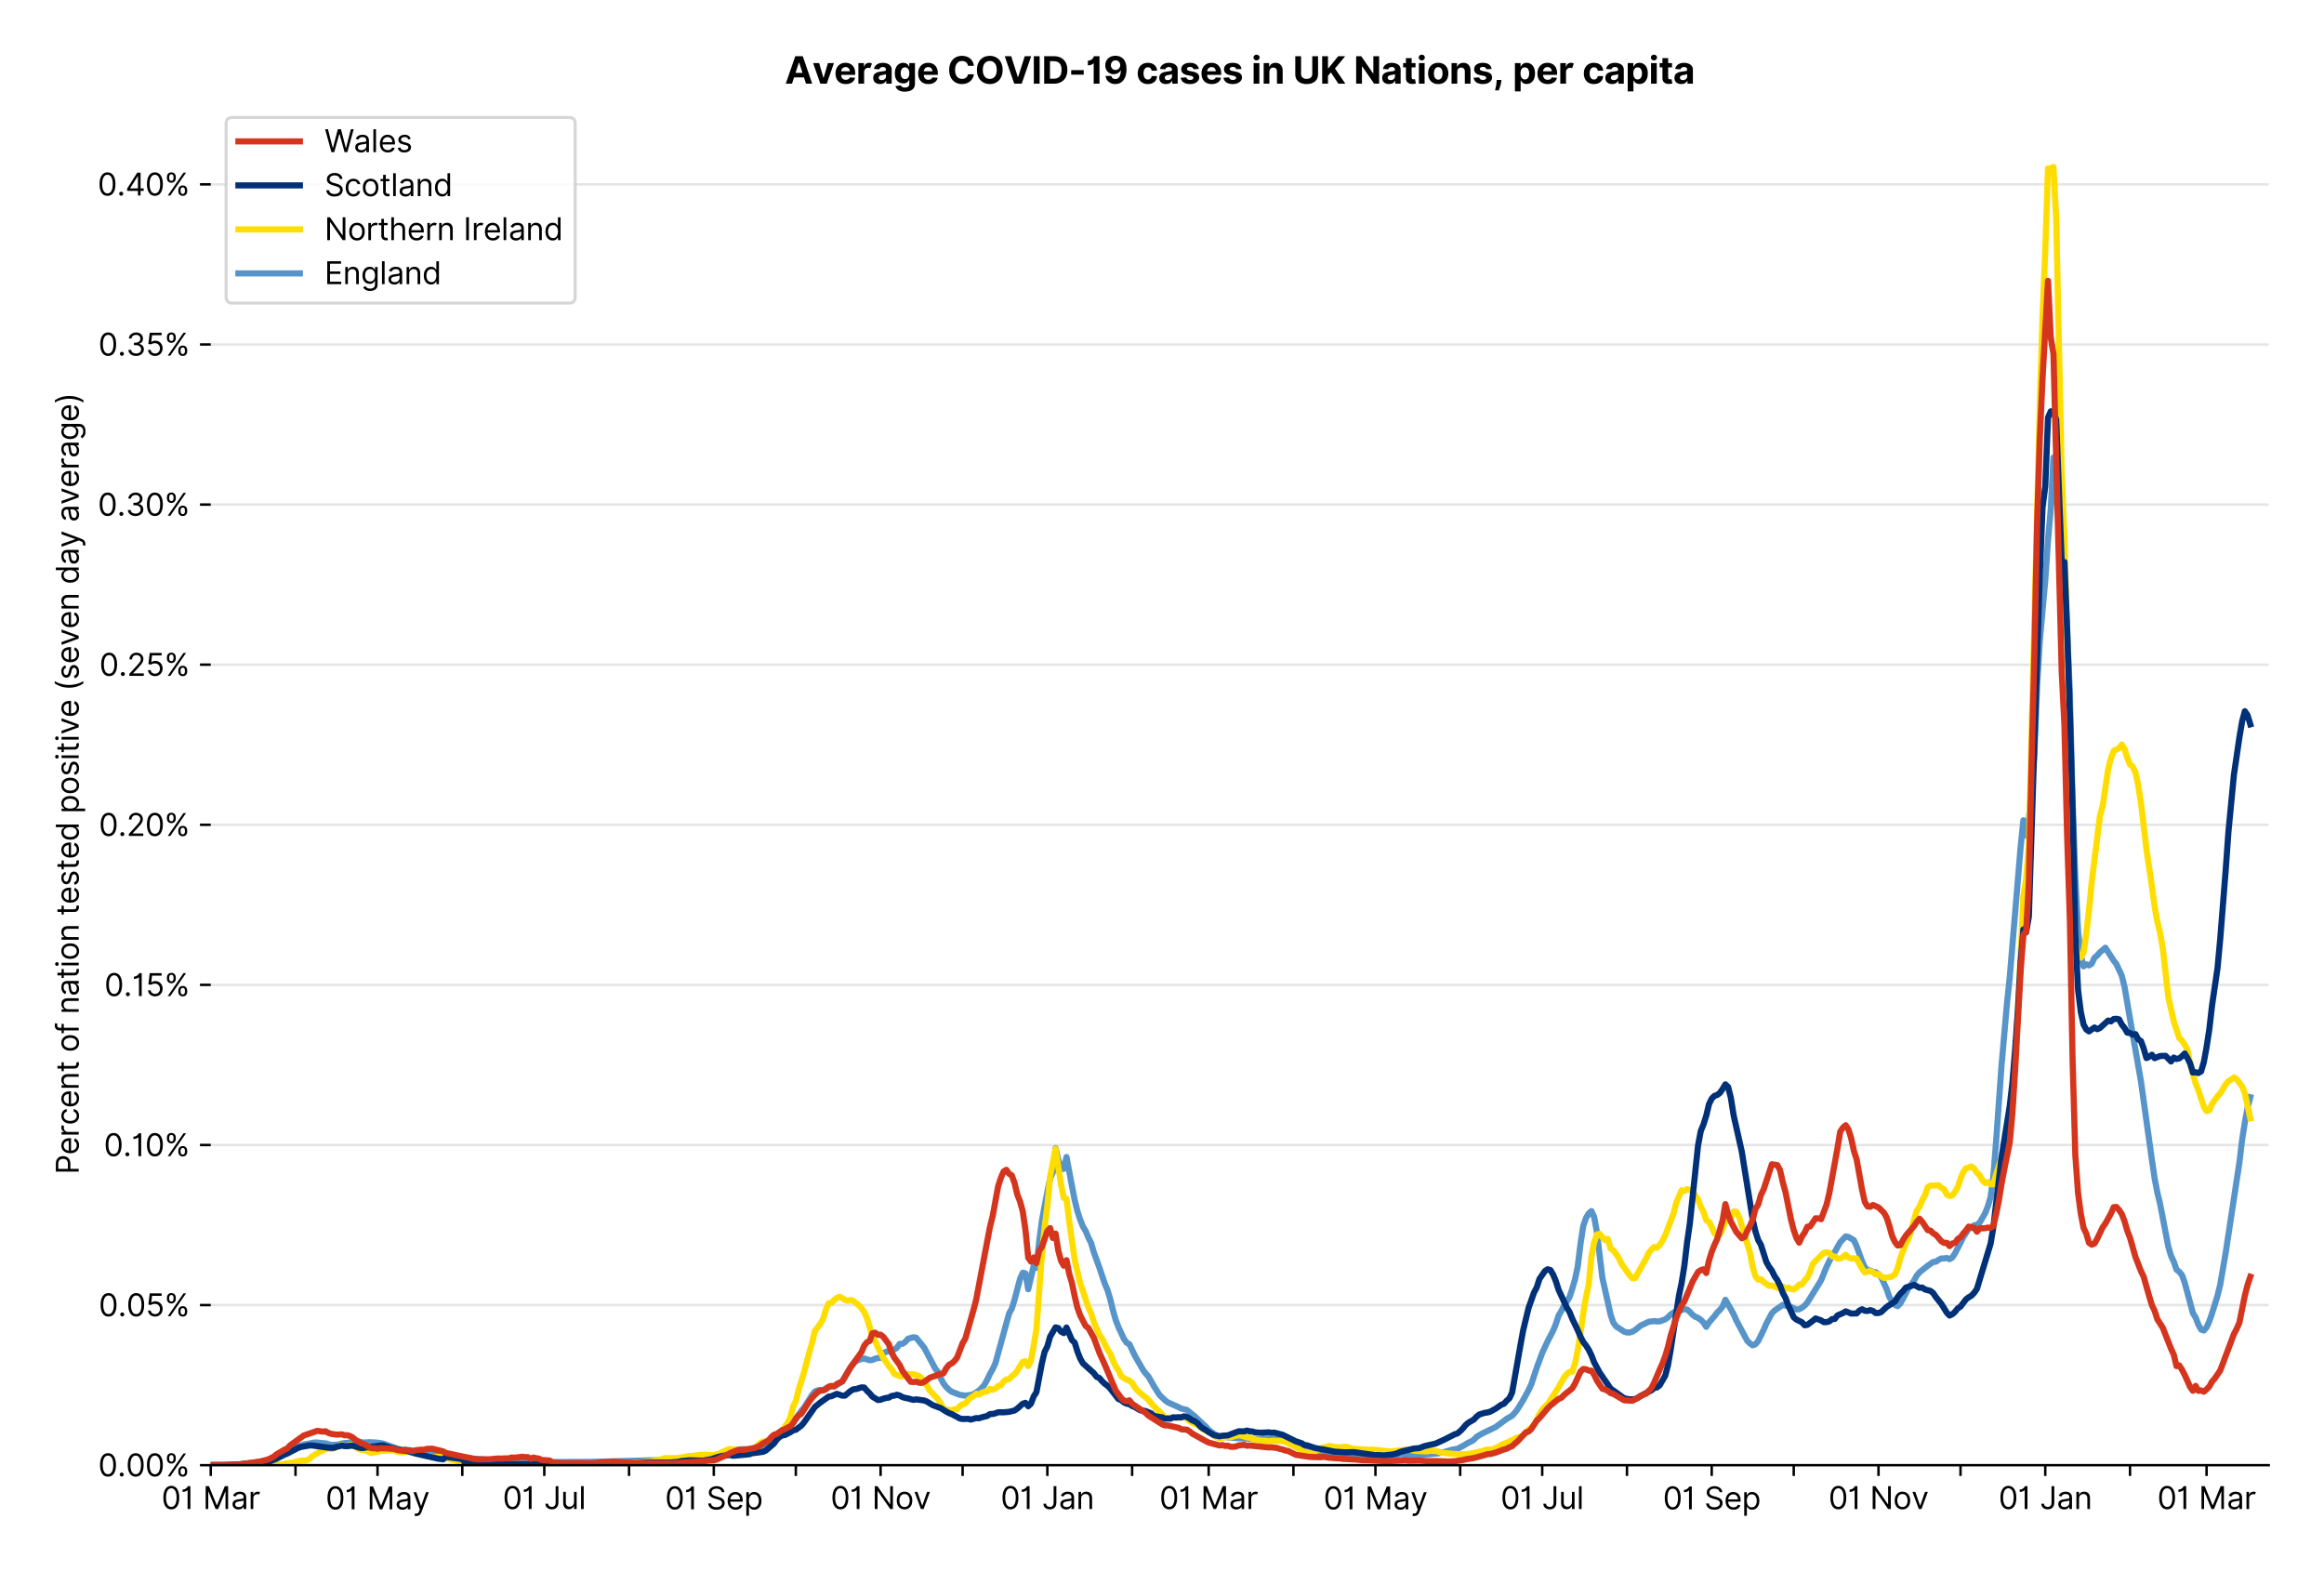 <?xml version="1.0" encoding="utf-8" standalone="no"?>
<!DOCTYPE svg PUBLIC "-//W3C//DTD SVG 1.1//EN"
  "http://www.w3.org/Graphics/SVG/1.1/DTD/svg11.dtd">
<svg xmlns:xlink="http://www.w3.org/1999/xlink" viewBox="0 0 756.175 511.234" xmlns="http://www.w3.org/2000/svg" version="1.1">
 <defs>
  <style type="text/css">*{stroke-linejoin: round; stroke-linecap: butt}</style>
 </defs>
 <g id="figure_1">
  <g id="patch_1">
   <path d="M 0 511.234 
L 756.175 511.234 
L 756.175 0 
L 0 0 
z
" style="fill: #ffffff"/>
  </g>
  <g id="axes_1">
   <g id="patch_2">
    <path d="M 68.575 476.745 
L 738.175 476.745 
L 738.175 33.225 
L 68.575 33.225 
z
" style="fill: #ffffff"/>
   </g>
   <g id="matplotlib.axis_1">
    <g id="xtick_1">
     <g id="line2d_1">
      <defs>
       <path id="mb60d1322ee" d="M 0 0 
L 0 3.5 
" style="stroke: #000000; stroke-width: 0.8"/>
      </defs>
      <g>
       <use xlink:href="#mb60d1322ee" x="68.575" y="476.745" style="stroke: #000000; stroke-width: 0.8"/>
      </g>
     </g>
     <g id="text_1">
      <!-- 01 Mar -->
      <g transform="translate(52.538 491.018)scale(0.1 -0.1)">
       <defs>
        <path id="Inter-Regular-30" d="M 2000 -64 
Q 1230 -64 806 561 
Q 382 1186 382 2327 
Q 382 3459 809 4088 
Q 1236 4718 2000 4718 
Q 2764 4718 3191 4088 
Q 3618 3459 3618 2327 
Q 3618 1186 3194 561 
Q 2771 -64 2000 -64 
z
M 2000 436 
Q 2509 436 2791 927 
Q 3073 1418 3073 2327 
Q 3073 3234 2789 3730 
Q 2505 4227 2000 4227 
Q 1496 4227 1211 3730 
Q 927 3234 927 2327 
Q 927 1418 1210 927 
Q 1493 436 2000 436 
z
" transform="scale(0.016)"/>
        <path id="Inter-Regular-31" d="M 1973 4655 
L 1973 0 
L 1409 0 
L 1409 3836 
L 1373 3836 
Q 1341 3773 1209 3692 
Q 1077 3611 868 3551 
Q 659 3491 391 3491 
L 391 3964 
Q 661 3964 859 4061 
Q 1057 4159 1190 4291 
Q 1323 4423 1392 4529 
Q 1461 4636 1473 4655 
L 1973 4655 
z
" transform="scale(0.016)"/>
        <path id="Inter-Regular-20" transform="scale(0.016)"/>
        <path id="Inter-Regular-4d" d="M 564 4655 
L 1236 4655 
L 2818 791 
L 2873 791 
L 4455 4655 
L 5127 4655 
L 5127 0 
L 4600 0 
L 4600 3536 
L 4555 3536 
L 3100 0 
L 2591 0 
L 1136 3536 
L 1091 3536 
L 1091 0 
L 564 0 
L 564 4655 
z
" transform="scale(0.016)"/>
        <path id="Inter-Regular-61" d="M 1518 -82 
Q 1186 -82 916 44 
Q 646 170 486 410 
Q 327 650 327 991 
Q 327 1291 445 1478 
Q 564 1666 761 1773 
Q 959 1880 1199 1933 
Q 1439 1986 1682 2018 
Q 2000 2059 2199 2080 
Q 2398 2102 2490 2154 
Q 2582 2207 2582 2336 
L 2582 2355 
Q 2582 2691 2399 2877 
Q 2216 3064 1846 3064 
Q 1461 3064 1243 2895 
Q 1025 2727 936 2536 
L 427 2718 
Q 564 3036 792 3214 
Q 1021 3393 1292 3464 
Q 1564 3536 1827 3536 
Q 1996 3536 2215 3496 
Q 2434 3457 2640 3334 
Q 2846 3211 2982 2963 
Q 3118 2716 3118 2300 
L 3118 0 
L 2582 0 
L 2582 473 
L 2555 473 
Q 2500 359 2373 229 
Q 2246 100 2034 9 
Q 1823 -82 1518 -82 
z
M 1600 400 
Q 1918 400 2137 525 
Q 2357 650 2469 847 
Q 2582 1045 2582 1264 
L 2582 1755 
Q 2548 1714 2433 1681 
Q 2318 1648 2169 1624 
Q 2021 1600 1881 1583 
Q 1741 1566 1655 1555 
Q 1446 1527 1265 1467 
Q 1084 1407 974 1287 
Q 864 1168 864 964 
Q 864 684 1072 542 
Q 1280 400 1600 400 
z
" transform="scale(0.016)"/>
        <path id="Inter-Regular-72" d="M 491 0 
L 491 3491 
L 1009 3491 
L 1009 2964 
L 1046 2964 
Q 1139 3223 1389 3384 
Q 1639 3545 1955 3545 
Q 2100 3545 2209 3511 
Q 2318 3477 2400 3418 
L 2218 2964 
Q 2161 2993 2085 3010 
Q 2009 3027 1909 3027 
Q 1527 3027 1277 2794 
Q 1027 2561 1027 2209 
L 1027 0 
L 491 0 
z
" transform="scale(0.016)"/>
       </defs>
       <use xlink:href="#Inter-Regular-30"/>
       <use xlink:href="#Inter-Regular-31" x="62.5"/>
       <use xlink:href="#Inter-Regular-20" x="106.676"/>
       <use xlink:href="#Inter-Regular-4d" x="134.801"/>
       <use xlink:href="#Inter-Regular-61" x="225.994"/>
       <use xlink:href="#Inter-Regular-72" x="282.386"/>
      </g>
     </g>
    </g>
    <g id="xtick_2">
     <g id="line2d_2">
      <g>
       <use xlink:href="#mb60d1322ee" x="96.152" y="476.745" style="stroke: #000000; stroke-width: 0.8"/>
      </g>
     </g>
    </g>
    <g id="xtick_3">
     <g id="line2d_3">
      <g>
       <use xlink:href="#mb60d1322ee" x="122.839" y="476.745" style="stroke: #000000; stroke-width: 0.8"/>
      </g>
     </g>
     <g id="text_2">
      <!-- 01 May -->
      <g transform="translate(105.936 491.117)scale(0.1 -0.1)">
       <defs>
        <path id="Inter-Regular-79" d="M 818 -1355 
Q 682 -1355 575 -1333 
Q 468 -1311 427 -1291 
L 564 -818 
Q 857 -893 1053 -814 
Q 1250 -736 1391 -345 
L 1509 -18 
L 218 3491 
L 800 3491 
L 1764 709 
L 1800 709 
L 2764 3491 
L 3346 3491 
L 1846 -564 
Q 1550 -1355 818 -1355 
z
" transform="scale(0.016)"/>
       </defs>
       <use xlink:href="#Inter-Regular-30"/>
       <use xlink:href="#Inter-Regular-31" x="62.5"/>
       <use xlink:href="#Inter-Regular-20" x="106.676"/>
       <use xlink:href="#Inter-Regular-4d" x="134.801"/>
       <use xlink:href="#Inter-Regular-61" x="225.994"/>
       <use xlink:href="#Inter-Regular-79" x="282.386"/>
      </g>
     </g>
    </g>
    <g id="xtick_4">
     <g id="line2d_4">
      <g>
       <use xlink:href="#mb60d1322ee" x="150.416" y="476.745" style="stroke: #000000; stroke-width: 0.8"/>
      </g>
     </g>
    </g>
    <g id="xtick_5">
     <g id="line2d_5">
      <g>
       <use xlink:href="#mb60d1322ee" x="177.103" y="476.745" style="stroke: #000000; stroke-width: 0.8"/>
      </g>
     </g>
     <g id="text_3">
      <!-- 01 Jul -->
      <g transform="translate(163.56 491.018)scale(0.1 -0.1)">
       <defs>
        <path id="Inter-Regular-4a" d="M 2346 4655 
L 2909 4655 
L 2909 1327 
Q 2909 657 2549 296 
Q 2189 -64 1582 -64 
Q 1200 -64 902 76 
Q 605 216 434 475 
Q 264 734 264 1091 
L 818 1091 
Q 818 795 1034 615 
Q 1250 436 1582 436 
Q 1948 436 2147 664 
Q 2346 893 2346 1327 
L 2346 4655 
z
" transform="scale(0.016)"/>
        <path id="Inter-Regular-75" d="M 2691 1427 
L 2691 3491 
L 3227 3491 
L 3227 0 
L 2691 0 
L 2691 591 
L 2655 591 
Q 2532 325 2273 140 
Q 2014 -45 1618 -45 
Q 1127 -45 809 280 
Q 491 605 491 1273 
L 491 3491 
L 1027 3491 
L 1027 1309 
Q 1027 927 1242 700 
Q 1457 473 1791 473 
Q 1991 473 2199 575 
Q 2407 677 2549 888 
Q 2691 1100 2691 1427 
z
" transform="scale(0.016)"/>
        <path id="Inter-Regular-6c" d="M 1027 4655 
L 1027 0 
L 491 0 
L 491 4655 
L 1027 4655 
z
" transform="scale(0.016)"/>
       </defs>
       <use xlink:href="#Inter-Regular-30"/>
       <use xlink:href="#Inter-Regular-31" x="62.5"/>
       <use xlink:href="#Inter-Regular-20" x="106.676"/>
       <use xlink:href="#Inter-Regular-4a" x="134.801"/>
       <use xlink:href="#Inter-Regular-75" x="189.063"/>
       <use xlink:href="#Inter-Regular-6c" x="247.159"/>
      </g>
     </g>
    </g>
    <g id="xtick_6">
     <g id="line2d_6">
      <g>
       <use xlink:href="#mb60d1322ee" x="204.68" y="476.745" style="stroke: #000000; stroke-width: 0.8"/>
      </g>
     </g>
    </g>
    <g id="xtick_7">
     <g id="line2d_7">
      <g>
       <use xlink:href="#mb60d1322ee" x="232.257" y="476.745" style="stroke: #000000; stroke-width: 0.8"/>
      </g>
     </g>
     <g id="text_4">
      <!-- 01 Sep -->
      <g transform="translate(216.37 491.117)scale(0.1 -0.1)">
       <defs>
        <path id="Inter-Regular-53" d="M 3109 3491 
Q 3068 3836 2777 4027 
Q 2486 4218 2064 4218 
Q 1600 4218 1318 3999 
Q 1036 3780 1036 3445 
Q 1036 3195 1189 3042 
Q 1343 2889 1553 2803 
Q 1764 2718 1936 2673 
L 2409 2545 
Q 2591 2498 2815 2414 
Q 3039 2330 3244 2185 
Q 3450 2041 3584 1816 
Q 3718 1591 3718 1264 
Q 3718 886 3521 581 
Q 3325 277 2949 97 
Q 2573 -82 2036 -82 
Q 1286 -82 845 272 
Q 405 627 364 1200 
L 946 1200 
Q 968 936 1124 764 
Q 1280 593 1519 510 
Q 1759 427 2036 427 
Q 2359 427 2616 533 
Q 2873 639 3023 828 
Q 3173 1018 3173 1273 
Q 3173 1505 3043 1650 
Q 2914 1795 2702 1886 
Q 2491 1977 2246 2045 
L 1673 2209 
Q 1127 2366 809 2657 
Q 491 2948 491 3418 
Q 491 3809 703 4101 
Q 916 4393 1276 4555 
Q 1636 4718 2082 4718 
Q 2532 4718 2882 4558 
Q 3232 4398 3437 4120 
Q 3643 3843 3655 3491 
L 3109 3491 
z
" transform="scale(0.016)"/>
        <path id="Inter-Regular-65" d="M 1955 -73 
Q 1450 -73 1085 151 
Q 721 375 524 778 
Q 327 1182 327 1718 
Q 327 2255 524 2665 
Q 721 3075 1074 3305 
Q 1427 3536 1900 3536 
Q 2173 3536 2439 3445 
Q 2705 3355 2923 3151 
Q 3141 2948 3270 2614 
Q 3400 2280 3400 1791 
L 3400 1564 
L 866 1564 
Q 884 1005 1183 707 
Q 1482 409 1955 409 
Q 2271 409 2498 545 
Q 2725 682 2827 955 
L 3346 809 
Q 3223 414 2854 170 
Q 2486 -73 1955 -73 
z
M 866 2027 
L 2855 2027 
Q 2855 2470 2595 2762 
Q 2336 3055 1900 3055 
Q 1593 3055 1368 2911 
Q 1143 2768 1013 2533 
Q 884 2298 866 2027 
z
" transform="scale(0.016)"/>
        <path id="Inter-Regular-70" d="M 491 -1309 
L 491 3491 
L 1009 3491 
L 1009 2936 
L 1073 2936 
Q 1132 3027 1237 3169 
Q 1343 3311 1542 3423 
Q 1741 3536 2082 3536 
Q 2523 3536 2859 3315 
Q 3196 3095 3384 2690 
Q 3573 2286 3573 1736 
Q 3573 1182 3384 776 
Q 3196 370 2861 148 
Q 2527 -73 2091 -73 
Q 1755 -73 1552 39 
Q 1350 152 1241 296 
Q 1132 441 1073 536 
L 1027 536 
L 1027 -1309 
L 491 -1309 
z
M 1018 1745 
Q 1018 1152 1276 780 
Q 1534 409 2018 409 
Q 2355 409 2581 587 
Q 2807 766 2921 1069 
Q 3036 1373 3036 1745 
Q 3036 2114 2923 2410 
Q 2811 2707 2585 2881 
Q 2359 3055 2018 3055 
Q 1527 3055 1272 2693 
Q 1018 2332 1018 1745 
z
" transform="scale(0.016)"/>
       </defs>
       <use xlink:href="#Inter-Regular-30"/>
       <use xlink:href="#Inter-Regular-31" x="62.5"/>
       <use xlink:href="#Inter-Regular-20" x="106.676"/>
       <use xlink:href="#Inter-Regular-53" x="134.801"/>
       <use xlink:href="#Inter-Regular-65" x="198.58"/>
       <use xlink:href="#Inter-Regular-70" x="256.818"/>
      </g>
     </g>
    </g>
    <g id="xtick_8">
     <g id="line2d_8">
      <g>
       <use xlink:href="#mb60d1322ee" x="258.945" y="476.745" style="stroke: #000000; stroke-width: 0.8"/>
      </g>
     </g>
    </g>
    <g id="xtick_9">
     <g id="line2d_9">
      <g>
       <use xlink:href="#mb60d1322ee" x="286.522" y="476.745" style="stroke: #000000; stroke-width: 0.8"/>
      </g>
     </g>
     <g id="text_5">
      <!-- 01 Nov -->
      <g transform="translate(270.25 491.018)scale(0.1 -0.1)">
       <defs>
        <path id="Inter-Regular-4e" d="M 4255 4655 
L 4255 0 
L 3709 0 
L 1173 3655 
L 1127 3655 
L 1127 0 
L 564 0 
L 564 4655 
L 1109 4655 
L 3655 991 
L 3700 991 
L 3700 4655 
L 4255 4655 
z
" transform="scale(0.016)"/>
        <path id="Inter-Regular-6f" d="M 1909 -73 
Q 1436 -73 1080 152 
Q 725 377 526 781 
Q 327 1186 327 1727 
Q 327 2273 526 2679 
Q 725 3086 1080 3311 
Q 1436 3536 1909 3536 
Q 2382 3536 2737 3311 
Q 3093 3086 3292 2679 
Q 3491 2273 3491 1727 
Q 3491 1186 3292 781 
Q 3093 377 2737 152 
Q 2382 -73 1909 -73 
z
M 1909 409 
Q 2268 409 2500 593 
Q 2732 777 2843 1077 
Q 2955 1377 2955 1727 
Q 2955 2077 2843 2379 
Q 2732 2682 2500 2868 
Q 2268 3055 1909 3055 
Q 1550 3055 1318 2868 
Q 1086 2682 975 2379 
Q 864 2077 864 1727 
Q 864 1377 975 1077 
Q 1086 777 1318 593 
Q 1550 409 1909 409 
z
" transform="scale(0.016)"/>
        <path id="Inter-Regular-76" d="M 3346 3491 
L 2055 0 
L 1509 0 
L 218 3491 
L 800 3491 
L 1764 709 
L 1800 709 
L 2764 3491 
L 3346 3491 
z
" transform="scale(0.016)"/>
       </defs>
       <use xlink:href="#Inter-Regular-30"/>
       <use xlink:href="#Inter-Regular-31" x="62.5"/>
       <use xlink:href="#Inter-Regular-20" x="106.676"/>
       <use xlink:href="#Inter-Regular-4e" x="134.801"/>
       <use xlink:href="#Inter-Regular-6f" x="210.085"/>
       <use xlink:href="#Inter-Regular-76" x="269.744"/>
      </g>
     </g>
    </g>
    <g id="xtick_10">
     <g id="line2d_10">
      <g>
       <use xlink:href="#mb60d1322ee" x="313.209" y="476.745" style="stroke: #000000; stroke-width: 0.8"/>
      </g>
     </g>
    </g>
    <g id="xtick_11">
     <g id="line2d_11">
      <g>
       <use xlink:href="#mb60d1322ee" x="340.786" y="476.745" style="stroke: #000000; stroke-width: 0.8"/>
      </g>
     </g>
     <g id="text_6">
      <!-- 01 Jan -->
      <g transform="translate(325.587 491.018)scale(0.1 -0.1)">
       <defs>
        <path id="Inter-Regular-6e" d="M 1027 2100 
L 1027 0 
L 491 0 
L 491 3491 
L 1009 3491 
L 1009 2945 
L 1055 2945 
Q 1177 3211 1427 3373 
Q 1677 3536 2073 3536 
Q 2602 3536 2928 3211 
Q 3255 2886 3255 2218 
L 3255 0 
L 2718 0 
L 2718 2182 
Q 2718 2593 2504 2824 
Q 2291 3055 1918 3055 
Q 1534 3055 1280 2806 
Q 1027 2557 1027 2100 
z
" transform="scale(0.016)"/>
       </defs>
       <use xlink:href="#Inter-Regular-30"/>
       <use xlink:href="#Inter-Regular-31" x="62.5"/>
       <use xlink:href="#Inter-Regular-20" x="106.676"/>
       <use xlink:href="#Inter-Regular-4a" x="134.801"/>
       <use xlink:href="#Inter-Regular-61" x="189.063"/>
       <use xlink:href="#Inter-Regular-6e" x="245.455"/>
      </g>
     </g>
    </g>
    <g id="xtick_12">
     <g id="line2d_12">
      <g>
       <use xlink:href="#mb60d1322ee" x="368.363" y="476.745" style="stroke: #000000; stroke-width: 0.8"/>
      </g>
     </g>
    </g>
    <g id="xtick_13">
     <g id="line2d_13">
      <g>
       <use xlink:href="#mb60d1322ee" x="393.271" y="476.745" style="stroke: #000000; stroke-width: 0.8"/>
      </g>
     </g>
     <g id="text_7">
      <!-- 01 Mar -->
      <g transform="translate(377.234 491.018)scale(0.1 -0.1)">
       <use xlink:href="#Inter-Regular-30"/>
       <use xlink:href="#Inter-Regular-31" x="62.5"/>
       <use xlink:href="#Inter-Regular-20" x="106.676"/>
       <use xlink:href="#Inter-Regular-4d" x="134.801"/>
       <use xlink:href="#Inter-Regular-61" x="225.994"/>
       <use xlink:href="#Inter-Regular-72" x="282.386"/>
      </g>
     </g>
    </g>
    <g id="xtick_14">
     <g id="line2d_14">
      <g>
       <use xlink:href="#mb60d1322ee" x="420.848" y="476.745" style="stroke: #000000; stroke-width: 0.8"/>
      </g>
     </g>
    </g>
    <g id="xtick_15">
     <g id="line2d_15">
      <g>
       <use xlink:href="#mb60d1322ee" x="447.535" y="476.745" style="stroke: #000000; stroke-width: 0.8"/>
      </g>
     </g>
     <g id="text_8">
      <!-- 01 May -->
      <g transform="translate(430.632 491.117)scale(0.1 -0.1)">
       <use xlink:href="#Inter-Regular-30"/>
       <use xlink:href="#Inter-Regular-31" x="62.5"/>
       <use xlink:href="#Inter-Regular-20" x="106.676"/>
       <use xlink:href="#Inter-Regular-4d" x="134.801"/>
       <use xlink:href="#Inter-Regular-61" x="225.994"/>
       <use xlink:href="#Inter-Regular-79" x="282.386"/>
      </g>
     </g>
    </g>
    <g id="xtick_16">
     <g id="line2d_16">
      <g>
       <use xlink:href="#mb60d1322ee" x="475.112" y="476.745" style="stroke: #000000; stroke-width: 0.8"/>
      </g>
     </g>
    </g>
    <g id="xtick_17">
     <g id="line2d_17">
      <g>
       <use xlink:href="#mb60d1322ee" x="501.799" y="476.745" style="stroke: #000000; stroke-width: 0.8"/>
      </g>
     </g>
     <g id="text_9">
      <!-- 01 Jul -->
      <g transform="translate(488.256 491.018)scale(0.1 -0.1)">
       <use xlink:href="#Inter-Regular-30"/>
       <use xlink:href="#Inter-Regular-31" x="62.5"/>
       <use xlink:href="#Inter-Regular-20" x="106.676"/>
       <use xlink:href="#Inter-Regular-4a" x="134.801"/>
       <use xlink:href="#Inter-Regular-75" x="189.063"/>
       <use xlink:href="#Inter-Regular-6c" x="247.159"/>
      </g>
     </g>
    </g>
    <g id="xtick_18">
     <g id="line2d_18">
      <g>
       <use xlink:href="#mb60d1322ee" x="529.376" y="476.745" style="stroke: #000000; stroke-width: 0.8"/>
      </g>
     </g>
    </g>
    <g id="xtick_19">
     <g id="line2d_19">
      <g>
       <use xlink:href="#mb60d1322ee" x="556.953" y="476.745" style="stroke: #000000; stroke-width: 0.8"/>
      </g>
     </g>
     <g id="text_10">
      <!-- 01 Sep -->
      <g transform="translate(541.066 491.117)scale(0.1 -0.1)">
       <use xlink:href="#Inter-Regular-30"/>
       <use xlink:href="#Inter-Regular-31" x="62.5"/>
       <use xlink:href="#Inter-Regular-20" x="106.676"/>
       <use xlink:href="#Inter-Regular-53" x="134.801"/>
       <use xlink:href="#Inter-Regular-65" x="198.58"/>
       <use xlink:href="#Inter-Regular-70" x="256.818"/>
      </g>
     </g>
    </g>
    <g id="xtick_20">
     <g id="line2d_20">
      <g>
       <use xlink:href="#mb60d1322ee" x="583.64" y="476.745" style="stroke: #000000; stroke-width: 0.8"/>
      </g>
     </g>
    </g>
    <g id="xtick_21">
     <g id="line2d_21">
      <g>
       <use xlink:href="#mb60d1322ee" x="611.217" y="476.745" style="stroke: #000000; stroke-width: 0.8"/>
      </g>
     </g>
     <g id="text_11">
      <!-- 01 Nov -->
      <g transform="translate(594.946 491.018)scale(0.1 -0.1)">
       <use xlink:href="#Inter-Regular-30"/>
       <use xlink:href="#Inter-Regular-31" x="62.5"/>
       <use xlink:href="#Inter-Regular-20" x="106.676"/>
       <use xlink:href="#Inter-Regular-4e" x="134.801"/>
       <use xlink:href="#Inter-Regular-6f" x="210.085"/>
       <use xlink:href="#Inter-Regular-76" x="269.744"/>
      </g>
     </g>
    </g>
    <g id="xtick_22">
     <g id="line2d_22">
      <g>
       <use xlink:href="#mb60d1322ee" x="637.905" y="476.745" style="stroke: #000000; stroke-width: 0.8"/>
      </g>
     </g>
    </g>
    <g id="xtick_23">
     <g id="line2d_23">
      <g>
       <use xlink:href="#mb60d1322ee" x="665.482" y="476.745" style="stroke: #000000; stroke-width: 0.8"/>
      </g>
     </g>
     <g id="text_12">
      <!-- 01 Jan -->
      <g transform="translate(650.282 491.018)scale(0.1 -0.1)">
       <use xlink:href="#Inter-Regular-30"/>
       <use xlink:href="#Inter-Regular-31" x="62.5"/>
       <use xlink:href="#Inter-Regular-20" x="106.676"/>
       <use xlink:href="#Inter-Regular-4a" x="134.801"/>
       <use xlink:href="#Inter-Regular-61" x="189.063"/>
       <use xlink:href="#Inter-Regular-6e" x="245.455"/>
      </g>
     </g>
    </g>
    <g id="xtick_24">
     <g id="line2d_24">
      <g>
       <use xlink:href="#mb60d1322ee" x="693.058" y="476.745" style="stroke: #000000; stroke-width: 0.8"/>
      </g>
     </g>
    </g>
    <g id="xtick_25">
     <g id="line2d_25">
      <g>
       <use xlink:href="#mb60d1322ee" x="717.967" y="476.745" style="stroke: #000000; stroke-width: 0.8"/>
      </g>
     </g>
     <g id="text_13">
      <!-- 01 Mar -->
      <g transform="translate(701.93 491.018)scale(0.1 -0.1)">
       <use xlink:href="#Inter-Regular-30"/>
       <use xlink:href="#Inter-Regular-31" x="62.5"/>
       <use xlink:href="#Inter-Regular-20" x="106.676"/>
       <use xlink:href="#Inter-Regular-4d" x="134.801"/>
       <use xlink:href="#Inter-Regular-61" x="225.994"/>
       <use xlink:href="#Inter-Regular-72" x="282.386"/>
      </g>
     </g>
    </g>
   </g>
   <g id="matplotlib.axis_2">
    <g id="ytick_1">
     <g id="line2d_26">
      <path d="M 68.575 476.745 
L 738.175 476.745 
" clip-path="url(#p8737019533)" style="fill: none; stroke: #e5e5e5; stroke-width: 0.8; stroke-linecap: square"/>
     </g>
     <g id="line2d_27">
      <defs>
       <path id="m194b3c9f9f" d="M 0 0 
L -3.5 0 
" style="stroke: #000000; stroke-width: 0.8"/>
      </defs>
      <g>
       <use xlink:href="#m194b3c9f9f" x="68.575" y="476.745" style="stroke: #000000; stroke-width: 0.8"/>
      </g>
     </g>
     <g id="text_14">
      <!-- 0.00% -->
      <g transform="translate(31.944 480.382)scale(0.1 -0.1)">
       <defs>
        <path id="Inter-Regular-2e" d="M 882 -36 
Q 714 -36 593 84 
Q 473 205 473 373 
Q 473 541 593 661 
Q 714 782 882 782 
Q 1050 782 1170 661 
Q 1291 541 1291 373 
Q 1291 205 1170 84 
Q 1050 -36 882 -36 
z
" transform="scale(0.016)"/>
        <path id="Inter-Regular-25" d="M 2855 873 
L 2855 1118 
Q 2855 1373 2960 1585 
Q 3066 1798 3269 1926 
Q 3473 2055 3764 2055 
Q 4059 2055 4259 1926 
Q 4459 1798 4561 1585 
Q 4664 1373 4664 1118 
L 4664 873 
Q 4664 618 4560 405 
Q 4457 193 4256 64 
Q 4055 -64 3764 -64 
Q 3468 -64 3266 64 
Q 3064 193 2959 405 
Q 2855 618 2855 873 
z
M 536 3536 
L 536 3782 
Q 536 4036 642 4248 
Q 748 4461 951 4589 
Q 1155 4718 1446 4718 
Q 1741 4718 1941 4589 
Q 2141 4461 2243 4248 
Q 2346 4036 2346 3782 
L 2346 3536 
Q 2346 3282 2242 3069 
Q 2139 2857 1937 2728 
Q 1736 2600 1446 2600 
Q 1150 2600 948 2728 
Q 746 2857 641 3069 
Q 536 3282 536 3536 
z
M 709 0 
L 3909 4655 
L 4427 4655 
L 1227 0 
L 709 0 
z
M 3318 1118 
L 3318 873 
Q 3318 661 3418 494 
Q 3518 327 3764 327 
Q 4002 327 4101 494 
Q 4200 661 4200 873 
L 4200 1118 
Q 4200 1330 4104 1497 
Q 4009 1664 3764 1664 
Q 3525 1664 3421 1497 
Q 3318 1330 3318 1118 
z
M 1000 3782 
L 1000 3536 
Q 1000 3325 1100 3158 
Q 1200 2991 1446 2991 
Q 1684 2991 1783 3158 
Q 1882 3325 1882 3536 
L 1882 3782 
Q 1882 3993 1786 4160 
Q 1691 4327 1446 4327 
Q 1207 4327 1103 4160 
Q 1000 3993 1000 3782 
z
" transform="scale(0.016)"/>
       </defs>
       <use xlink:href="#Inter-Regular-30"/>
       <use xlink:href="#Inter-Regular-2e" x="62.5"/>
       <use xlink:href="#Inter-Regular-30" x="90.057"/>
       <use xlink:href="#Inter-Regular-30" x="152.557"/>
       <use xlink:href="#Inter-Regular-25" x="215.057"/>
      </g>
     </g>
    </g>
    <g id="ytick_2">
     <g id="line2d_28">
      <path d="M 68.575 424.65 
L 738.175 424.65 
" clip-path="url(#p8737019533)" style="fill: none; stroke: #e5e5e5; stroke-width: 0.8; stroke-linecap: square"/>
     </g>
     <g id="line2d_29">
      <g>
       <use xlink:href="#m194b3c9f9f" x="68.575" y="424.65" style="stroke: #000000; stroke-width: 0.8"/>
      </g>
     </g>
     <g id="text_15">
      <!-- 0.05% -->
      <g transform="translate(32.114 428.287)scale(0.1 -0.1)">
       <defs>
        <path id="Inter-Regular-35" d="M 1936 -64 
Q 1536 -64 1216 95 
Q 896 255 702 532 
Q 509 809 491 1164 
L 1036 1164 
Q 1068 848 1324 642 
Q 1580 436 1936 436 
Q 2223 436 2447 570 
Q 2671 705 2799 940 
Q 2927 1175 2927 1473 
Q 2927 1777 2794 2017 
Q 2661 2257 2429 2395 
Q 2198 2534 1900 2536 
Q 1686 2539 1461 2472 
Q 1236 2405 1091 2300 
L 564 2364 
L 846 4655 
L 3264 4655 
L 3264 4155 
L 1318 4155 
L 1155 2782 
L 1182 2782 
Q 1325 2895 1541 2970 
Q 1757 3045 1991 3045 
Q 2418 3045 2753 2842 
Q 3089 2639 3281 2286 
Q 3473 1934 3473 1482 
Q 3473 1036 3274 687 
Q 3075 339 2727 137 
Q 2380 -64 1936 -64 
z
" transform="scale(0.016)"/>
       </defs>
       <use xlink:href="#Inter-Regular-30"/>
       <use xlink:href="#Inter-Regular-2e" x="62.5"/>
       <use xlink:href="#Inter-Regular-30" x="90.057"/>
       <use xlink:href="#Inter-Regular-35" x="152.557"/>
       <use xlink:href="#Inter-Regular-25" x="213.352"/>
      </g>
     </g>
    </g>
    <g id="ytick_3">
     <g id="line2d_30">
      <path d="M 68.575 372.556 
L 738.175 372.556 
" clip-path="url(#p8737019533)" style="fill: none; stroke: #e5e5e5; stroke-width: 0.8; stroke-linecap: square"/>
     </g>
     <g id="line2d_31">
      <g>
       <use xlink:href="#m194b3c9f9f" x="68.575" y="372.556" style="stroke: #000000; stroke-width: 0.8"/>
      </g>
     </g>
     <g id="text_16">
      <!-- 0.10% -->
      <g transform="translate(33.777 376.193)scale(0.1 -0.1)">
       <use xlink:href="#Inter-Regular-30"/>
       <use xlink:href="#Inter-Regular-2e" x="62.5"/>
       <use xlink:href="#Inter-Regular-31" x="90.057"/>
       <use xlink:href="#Inter-Regular-30" x="134.233"/>
       <use xlink:href="#Inter-Regular-25" x="196.733"/>
      </g>
     </g>
    </g>
    <g id="ytick_4">
     <g id="line2d_32">
      <path d="M 68.575 320.461 
L 738.175 320.461 
" clip-path="url(#p8737019533)" style="fill: none; stroke: #e5e5e5; stroke-width: 0.8; stroke-linecap: square"/>
     </g>
     <g id="line2d_33">
      <g>
       <use xlink:href="#m194b3c9f9f" x="68.575" y="320.461" style="stroke: #000000; stroke-width: 0.8"/>
      </g>
     </g>
     <g id="text_17">
      <!-- 0.15% -->
      <g transform="translate(33.947 324.098)scale(0.1 -0.1)">
       <use xlink:href="#Inter-Regular-30"/>
       <use xlink:href="#Inter-Regular-2e" x="62.5"/>
       <use xlink:href="#Inter-Regular-31" x="90.057"/>
       <use xlink:href="#Inter-Regular-35" x="134.233"/>
       <use xlink:href="#Inter-Regular-25" x="195.028"/>
      </g>
     </g>
    </g>
    <g id="ytick_5">
     <g id="line2d_34">
      <path d="M 68.575 268.367 
L 738.175 268.367 
" clip-path="url(#p8737019533)" style="fill: none; stroke: #e5e5e5; stroke-width: 0.8; stroke-linecap: square"/>
     </g>
     <g id="line2d_35">
      <g>
       <use xlink:href="#m194b3c9f9f" x="68.575" y="268.367" style="stroke: #000000; stroke-width: 0.8"/>
      </g>
     </g>
     <g id="text_18">
      <!-- 0.20% -->
      <g transform="translate(32.142 272.004)scale(0.1 -0.1)">
       <defs>
        <path id="Inter-Regular-32" d="M 482 0 
L 482 409 
L 2018 2091 
Q 2289 2386 2464 2605 
Q 2639 2825 2724 3019 
Q 2809 3214 2809 3427 
Q 2809 3795 2553 4011 
Q 2298 4227 1918 4227 
Q 1514 4227 1275 3985 
Q 1036 3743 1036 3345 
L 500 3345 
Q 500 3755 688 4064 
Q 877 4373 1203 4545 
Q 1530 4718 1936 4718 
Q 2346 4718 2661 4545 
Q 2977 4373 3156 4079 
Q 3336 3786 3336 3427 
Q 3336 3170 3244 2926 
Q 3152 2682 2926 2383 
Q 2700 2084 2300 1655 
L 1255 536 
L 1255 500 
L 3418 500 
L 3418 0 
L 482 0 
z
" transform="scale(0.016)"/>
       </defs>
       <use xlink:href="#Inter-Regular-30"/>
       <use xlink:href="#Inter-Regular-2e" x="62.5"/>
       <use xlink:href="#Inter-Regular-32" x="90.057"/>
       <use xlink:href="#Inter-Regular-30" x="150.568"/>
       <use xlink:href="#Inter-Regular-25" x="213.068"/>
      </g>
     </g>
    </g>
    <g id="ytick_6">
     <g id="line2d_36">
      <path d="M 68.575 216.272 
L 738.175 216.272 
" clip-path="url(#p8737019533)" style="fill: none; stroke: #e5e5e5; stroke-width: 0.8; stroke-linecap: square"/>
     </g>
     <g id="line2d_37">
      <g>
       <use xlink:href="#m194b3c9f9f" x="68.575" y="216.272" style="stroke: #000000; stroke-width: 0.8"/>
      </g>
     </g>
     <g id="text_19">
      <!-- 0.25% -->
      <g transform="translate(32.312 219.909)scale(0.1 -0.1)">
       <use xlink:href="#Inter-Regular-30"/>
       <use xlink:href="#Inter-Regular-2e" x="62.5"/>
       <use xlink:href="#Inter-Regular-32" x="90.057"/>
       <use xlink:href="#Inter-Regular-35" x="150.568"/>
       <use xlink:href="#Inter-Regular-25" x="211.364"/>
      </g>
     </g>
    </g>
    <g id="ytick_7">
     <g id="line2d_38">
      <path d="M 68.575 164.178 
L 738.175 164.178 
" clip-path="url(#p8737019533)" style="fill: none; stroke: #e5e5e5; stroke-width: 0.8; stroke-linecap: square"/>
     </g>
     <g id="line2d_39">
      <g>
       <use xlink:href="#m194b3c9f9f" x="68.575" y="164.178" style="stroke: #000000; stroke-width: 0.8"/>
      </g>
     </g>
     <g id="text_20">
      <!-- 0.30% -->
      <g transform="translate(31.83 167.814)scale(0.1 -0.1)">
       <defs>
        <path id="Inter-Regular-33" d="M 2055 -64 
Q 1605 -64 1253 90 
Q 902 245 696 521 
Q 491 798 473 1164 
L 1046 1164 
Q 1071 827 1356 631 
Q 1641 436 2046 436 
Q 2493 436 2783 664 
Q 3073 893 3073 1264 
Q 3073 1650 2787 1893 
Q 2502 2136 1973 2136 
L 1600 2136 
L 1600 2636 
L 1973 2636 
Q 2386 2636 2647 2856 
Q 2909 3077 2909 3445 
Q 2909 3798 2679 4012 
Q 2450 4227 2064 4227 
Q 1823 4227 1610 4139 
Q 1398 4052 1264 3887 
Q 1130 3723 1118 3491 
L 573 3491 
Q 586 3857 793 4133 
Q 1000 4409 1335 4563 
Q 1671 4718 2073 4718 
Q 2505 4718 2814 4544 
Q 3123 4370 3289 4086 
Q 3455 3802 3455 3473 
Q 3455 3080 3249 2802 
Q 3043 2525 2691 2418 
L 2691 2382 
Q 3132 2309 3379 2008 
Q 3627 1707 3627 1264 
Q 3627 884 3421 583 
Q 3216 282 2861 109 
Q 2507 -64 2055 -64 
z
" transform="scale(0.016)"/>
       </defs>
       <use xlink:href="#Inter-Regular-30"/>
       <use xlink:href="#Inter-Regular-2e" x="62.5"/>
       <use xlink:href="#Inter-Regular-33" x="90.057"/>
       <use xlink:href="#Inter-Regular-30" x="153.693"/>
       <use xlink:href="#Inter-Regular-25" x="216.193"/>
      </g>
     </g>
    </g>
    <g id="ytick_8">
     <g id="line2d_40">
      <path d="M 68.575 112.083 
L 738.175 112.083 
" clip-path="url(#p8737019533)" style="fill: none; stroke: #e5e5e5; stroke-width: 0.8; stroke-linecap: square"/>
     </g>
     <g id="line2d_41">
      <g>
       <use xlink:href="#m194b3c9f9f" x="68.575" y="112.083" style="stroke: #000000; stroke-width: 0.8"/>
      </g>
     </g>
     <g id="text_21">
      <!-- 0.35% -->
      <g transform="translate(32 115.72)scale(0.1 -0.1)">
       <use xlink:href="#Inter-Regular-30"/>
       <use xlink:href="#Inter-Regular-2e" x="62.5"/>
       <use xlink:href="#Inter-Regular-33" x="90.057"/>
       <use xlink:href="#Inter-Regular-35" x="153.693"/>
       <use xlink:href="#Inter-Regular-25" x="214.489"/>
      </g>
     </g>
    </g>
    <g id="ytick_9">
     <g id="line2d_42">
      <path d="M 68.575 59.989 
L 738.175 59.989 
" clip-path="url(#p8737019533)" style="fill: none; stroke: #e5e5e5; stroke-width: 0.8; stroke-linecap: square"/>
     </g>
     <g id="line2d_43">
      <g>
       <use xlink:href="#m194b3c9f9f" x="68.575" y="59.989" style="stroke: #000000; stroke-width: 0.8"/>
      </g>
     </g>
     <g id="text_22">
      <!-- 0.40% -->
      <g transform="translate(31.773 63.625)scale(0.1 -0.1)">
       <defs>
        <path id="Inter-Regular-34" d="M 373 955 
L 373 1418 
L 2418 4655 
L 3100 4655 
L 3100 1455 
L 3736 1455 
L 3736 955 
L 3100 955 
L 3100 0 
L 2564 0 
L 2564 955 
L 373 955 
z
M 2564 1455 
L 2564 3936 
L 2527 3936 
L 982 1491 
L 982 1455 
L 2564 1455 
z
" transform="scale(0.016)"/>
       </defs>
       <use xlink:href="#Inter-Regular-30"/>
       <use xlink:href="#Inter-Regular-2e" x="62.5"/>
       <use xlink:href="#Inter-Regular-34" x="90.057"/>
       <use xlink:href="#Inter-Regular-30" x="154.261"/>
       <use xlink:href="#Inter-Regular-25" x="216.761"/>
      </g>
     </g>
    </g>
    <g id="text_23">
     <!-- Percent of nation tested positive (seven day average) -->
     <g transform="translate(25.614 382.124)rotate(-90)scale(0.1 -0.1)">
      <defs>
       <path id="Inter-Regular-50" d="M 564 0 
L 564 4655 
L 2136 4655 
Q 2684 4655 3033 4458 
Q 3382 4261 3550 3927 
Q 3718 3593 3718 3182 
Q 3718 2770 3551 2434 
Q 3384 2098 3036 1899 
Q 2689 1700 2146 1700 
L 1127 1700 
L 1127 0 
L 564 0 
z
M 1127 2200 
L 2127 2200 
Q 2689 2200 2926 2482 
Q 3164 2764 3164 3182 
Q 3164 3602 2925 3878 
Q 2686 4155 2118 4155 
L 1127 4155 
L 1127 2200 
z
" transform="scale(0.016)"/>
       <path id="Inter-Regular-63" d="M 1909 -73 
Q 1418 -73 1063 159 
Q 709 391 518 798 
Q 327 1205 327 1727 
Q 327 2259 524 2667 
Q 721 3075 1074 3305 
Q 1427 3536 1900 3536 
Q 2268 3536 2563 3400 
Q 2859 3264 3047 3018 
Q 3236 2773 3282 2445 
L 2746 2445 
Q 2684 2684 2474 2869 
Q 2264 3055 1909 3055 
Q 1439 3055 1151 2697 
Q 864 2339 864 1745 
Q 864 1139 1148 774 
Q 1432 409 1909 409 
Q 2223 409 2447 570 
Q 2671 732 2746 1018 
L 3282 1018 
Q 3236 709 3058 462 
Q 2880 216 2588 71 
Q 2296 -73 1909 -73 
z
" transform="scale(0.016)"/>
       <path id="Inter-Regular-74" d="M 2009 3491 
L 2009 3036 
L 1264 3036 
L 1264 1000 
Q 1264 773 1331 660 
Q 1398 548 1503 510 
Q 1609 473 1727 473 
Q 1816 473 1873 483 
Q 1930 493 1964 500 
L 2073 18 
Q 2018 -2 1920 -23 
Q 1823 -45 1673 -45 
Q 1446 -45 1228 52 
Q 1011 150 869 350 
Q 727 550 727 855 
L 727 3036 
L 200 3036 
L 200 3491 
L 727 3491 
L 727 4327 
L 1264 4327 
L 1264 3491 
L 2009 3491 
z
" transform="scale(0.016)"/>
       <path id="Inter-Regular-66" d="M 2046 3491 
L 2046 3036 
L 1264 3036 
L 1264 0 
L 727 0 
L 727 3036 
L 164 3036 
L 164 3491 
L 727 3491 
L 727 3973 
Q 727 4273 868 4473 
Q 1009 4673 1234 4773 
Q 1459 4873 1709 4873 
Q 1907 4873 2032 4841 
Q 2157 4809 2218 4782 
L 2064 4318 
Q 2023 4332 1951 4352 
Q 1880 4373 1764 4373 
Q 1498 4373 1381 4239 
Q 1264 4105 1264 3845 
L 1264 3491 
L 2046 3491 
z
" transform="scale(0.016)"/>
       <path id="Inter-Regular-69" d="M 491 0 
L 491 3491 
L 1027 3491 
L 1027 0 
L 491 0 
z
M 764 4073 
Q 607 4073 494 4179 
Q 382 4286 382 4436 
Q 382 4586 494 4693 
Q 607 4800 764 4800 
Q 921 4800 1033 4693 
Q 1146 4586 1146 4436 
Q 1146 4286 1033 4179 
Q 921 4073 764 4073 
z
" transform="scale(0.016)"/>
       <path id="Inter-Regular-73" d="M 2964 2709 
L 2482 2573 
Q 2411 2755 2245 2914 
Q 2080 3073 1727 3073 
Q 1407 3073 1194 2926 
Q 982 2780 982 2555 
Q 982 2355 1127 2239 
Q 1273 2123 1582 2045 
L 2100 1918 
Q 3027 1691 3027 973 
Q 3027 673 2855 436 
Q 2684 200 2377 63 
Q 2071 -73 1664 -73 
Q 1130 -73 780 159 
Q 430 391 336 836 
L 846 964 
Q 989 400 1655 400 
Q 2030 400 2251 560 
Q 2473 720 2473 945 
Q 2473 1316 1955 1436 
L 1373 1573 
Q 893 1686 669 1926 
Q 446 2166 446 2527 
Q 446 2823 613 3050 
Q 780 3277 1069 3406 
Q 1359 3536 1727 3536 
Q 2246 3536 2542 3309 
Q 2839 3082 2964 2709 
z
" transform="scale(0.016)"/>
       <path id="Inter-Regular-64" d="M 1809 -73 
Q 1373 -73 1039 148 
Q 705 370 516 776 
Q 327 1182 327 1736 
Q 327 2286 516 2690 
Q 705 3095 1041 3315 
Q 1377 3536 1818 3536 
Q 2159 3536 2358 3423 
Q 2557 3311 2662 3169 
Q 2768 3027 2827 2936 
L 2873 2936 
L 2873 4655 
L 3409 4655 
L 3409 0 
L 2891 0 
L 2891 536 
L 2827 536 
Q 2768 441 2659 296 
Q 2550 152 2348 39 
Q 2146 -73 1809 -73 
z
M 1882 409 
Q 2366 409 2624 780 
Q 2882 1152 2882 1745 
Q 2882 2332 2627 2693 
Q 2373 3055 1882 3055 
Q 1541 3055 1315 2881 
Q 1089 2707 976 2410 
Q 864 2114 864 1745 
Q 864 1373 978 1069 
Q 1093 766 1319 587 
Q 1546 409 1882 409 
z
" transform="scale(0.016)"/>
       <path id="Inter-Regular-28" d="M 682 1964 
Q 682 2823 906 3544 
Q 1130 4266 1546 4873 
L 2018 4873 
Q 1800 4573 1623 4095 
Q 1446 3618 1341 3061 
Q 1236 2505 1236 1964 
Q 1236 1423 1341 866 
Q 1446 309 1623 -168 
Q 1800 -645 2018 -945 
L 1546 -945 
Q 1130 -339 906 383 
Q 682 1105 682 1964 
z
" transform="scale(0.016)"/>
       <path id="Inter-Regular-67" d="M 1900 -1382 
Q 1316 -1382 976 -1169 
Q 636 -957 473 -682 
L 900 -382 
Q 973 -477 1084 -601 
Q 1196 -725 1390 -817 
Q 1584 -909 1900 -909 
Q 2323 -909 2598 -704 
Q 2873 -500 2873 -64 
L 2873 645 
L 2827 645 
Q 2768 550 2660 410 
Q 2552 270 2351 162 
Q 2150 55 1809 55 
Q 1386 55 1051 255 
Q 716 455 521 836 
Q 327 1218 327 1764 
Q 327 2300 516 2699 
Q 705 3098 1041 3317 
Q 1377 3536 1818 3536 
Q 2159 3536 2360 3423 
Q 2561 3311 2669 3169 
Q 2777 3027 2836 2936 
L 2891 2936 
L 2891 3491 
L 3409 3491 
L 3409 -100 
Q 3409 -550 3205 -833 
Q 3002 -1116 2660 -1249 
Q 2318 -1382 1900 -1382 
z
M 1882 536 
Q 2366 536 2624 864 
Q 2882 1193 2882 1773 
Q 2882 2339 2627 2697 
Q 2373 3055 1882 3055 
Q 1541 3055 1315 2882 
Q 1089 2709 976 2418 
Q 864 2127 864 1773 
Q 864 1227 1120 881 
Q 1377 536 1882 536 
z
" transform="scale(0.016)"/>
       <path id="Inter-Regular-29" d="M 1638 1940 
Q 1638 1081 1414 359 
Q 1191 -362 775 -969 
L 302 -969 
Q 520 -669 697 -191 
Q 875 286 979 842 
Q 1084 1399 1084 1940 
Q 1084 2481 979 3038 
Q 875 3595 697 4072 
Q 520 4549 302 4849 
L 775 4849 
Q 1191 4243 1414 3521 
Q 1638 2799 1638 1940 
z
" transform="scale(0.016)"/>
      </defs>
      <use xlink:href="#Inter-Regular-50"/>
      <use xlink:href="#Inter-Regular-65" x="63.494"/>
      <use xlink:href="#Inter-Regular-72" x="121.733"/>
      <use xlink:href="#Inter-Regular-63" x="160.085"/>
      <use xlink:href="#Inter-Regular-65" x="215.909"/>
      <use xlink:href="#Inter-Regular-6e" x="274.148"/>
      <use xlink:href="#Inter-Regular-74" x="332.671"/>
      <use xlink:href="#Inter-Regular-20" x="369.034"/>
      <use xlink:href="#Inter-Regular-6f" x="397.159"/>
      <use xlink:href="#Inter-Regular-66" x="456.818"/>
      <use xlink:href="#Inter-Regular-20" x="492.898"/>
      <use xlink:href="#Inter-Regular-6e" x="521.023"/>
      <use xlink:href="#Inter-Regular-61" x="579.546"/>
      <use xlink:href="#Inter-Regular-74" x="635.938"/>
      <use xlink:href="#Inter-Regular-69" x="672.301"/>
      <use xlink:href="#Inter-Regular-6f" x="696.023"/>
      <use xlink:href="#Inter-Regular-6e" x="755.682"/>
      <use xlink:href="#Inter-Regular-20" x="814.205"/>
      <use xlink:href="#Inter-Regular-74" x="842.33"/>
      <use xlink:href="#Inter-Regular-65" x="878.693"/>
      <use xlink:href="#Inter-Regular-73" x="936.932"/>
      <use xlink:href="#Inter-Regular-74" x="989.205"/>
      <use xlink:href="#Inter-Regular-65" x="1025.568"/>
      <use xlink:href="#Inter-Regular-64" x="1083.807"/>
      <use xlink:href="#Inter-Regular-20" x="1145.881"/>
      <use xlink:href="#Inter-Regular-70" x="1174.006"/>
      <use xlink:href="#Inter-Regular-6f" x="1234.943"/>
      <use xlink:href="#Inter-Regular-73" x="1294.602"/>
      <use xlink:href="#Inter-Regular-69" x="1346.875"/>
      <use xlink:href="#Inter-Regular-74" x="1370.597"/>
      <use xlink:href="#Inter-Regular-69" x="1406.96"/>
      <use xlink:href="#Inter-Regular-76" x="1430.682"/>
      <use xlink:href="#Inter-Regular-65" x="1486.364"/>
      <use xlink:href="#Inter-Regular-20" x="1544.603"/>
      <use xlink:href="#Inter-Regular-28" x="1572.728"/>
      <use xlink:href="#Inter-Regular-73" x="1608.949"/>
      <use xlink:href="#Inter-Regular-65" x="1661.222"/>
      <use xlink:href="#Inter-Regular-76" x="1719.46"/>
      <use xlink:href="#Inter-Regular-65" x="1775.142"/>
      <use xlink:href="#Inter-Regular-6e" x="1833.381"/>
      <use xlink:href="#Inter-Regular-20" x="1891.904"/>
      <use xlink:href="#Inter-Regular-64" x="1920.029"/>
      <use xlink:href="#Inter-Regular-61" x="1982.103"/>
      <use xlink:href="#Inter-Regular-79" x="2038.495"/>
      <use xlink:href="#Inter-Regular-20" x="2094.176"/>
      <use xlink:href="#Inter-Regular-61" x="2122.301"/>
      <use xlink:href="#Inter-Regular-76" x="2178.694"/>
      <use xlink:href="#Inter-Regular-65" x="2234.375"/>
      <use xlink:href="#Inter-Regular-72" x="2292.614"/>
      <use xlink:href="#Inter-Regular-61" x="2330.966"/>
      <use xlink:href="#Inter-Regular-67" x="2387.358"/>
      <use xlink:href="#Inter-Regular-65" x="2448.296"/>
      <use xlink:href="#Inter-Regular-29" x="2506.535"/>
     </g>
    </g>
   </g>
   <g id="line2d_44">
    <path d="M 40.998 476.743 
L 73.023 476.671 
L 77.471 476.498 
L 84.587 475.641 
L 87.256 475.053 
L 95.262 471.548 
L 97.041 470.671 
L 98.821 470.025 
L 102.379 469.369 
L 103.269 469.375 
L 105.048 469.593 
L 105.937 469.629 
L 107.716 470.15 
L 109.496 470.095 
L 110.385 469.964 
L 111.275 469.686 
L 114.833 469.221 
L 116.612 469.094 
L 118.391 469.388 
L 120.171 469.263 
L 122.839 469.415 
L 124.618 469.707 
L 129.956 471.603 
L 130.845 471.77 
L 131.735 471.708 
L 133.514 471.859 
L 134.404 472.118 
L 135.293 472.243 
L 137.072 472.358 
L 137.962 472.585 
L 143.3 473.119 
L 147.747 474.132 
L 150.416 474.287 
L 152.195 474.409 
L 155.754 474.773 
L 159.312 475.043 
L 171.766 475.451 
L 178.883 475.727 
L 181.551 475.725 
L 192.226 475.667 
L 210.018 475.212 
L 218.914 474.951 
L 220.693 475.032 
L 223.361 474.962 
L 231.368 474.551 
L 232.257 474.321 
L 234.926 473.237 
L 236.705 472.647 
L 237.595 472.055 
L 238.484 471.763 
L 242.043 471.525 
L 244.711 471.778 
L 246.491 471.325 
L 247.38 470.957 
L 248.27 470.433 
L 249.159 469.662 
L 250.049 469.192 
L 252.718 467.381 
L 254.497 466.511 
L 255.386 466.135 
L 258.055 462.956 
L 260.724 459.056 
L 261.613 458.034 
L 264.282 453.833 
L 265.172 452.778 
L 266.061 452.397 
L 266.951 452.269 
L 267.84 452.315 
L 268.73 451.726 
L 270.509 451.078 
L 271.399 451.076 
L 272.288 450.651 
L 274.067 449.494 
L 276.736 444.976 
L 277.626 443.811 
L 278.515 442.865 
L 280.294 442.178 
L 281.184 442.018 
L 282.963 442.6 
L 283.853 442.494 
L 284.742 442.092 
L 285.632 441.868 
L 286.522 441.795 
L 287.411 440.363 
L 288.301 439.846 
L 290.08 439.456 
L 290.969 439.106 
L 291.859 438.498 
L 292.749 437.277 
L 293.638 437.241 
L 294.528 436.678 
L 295.417 435.621 
L 297.196 435.109 
L 298.086 435.269 
L 299.865 437.463 
L 300.755 438.569 
L 304.313 445.334 
L 305.203 446.44 
L 306.092 448.458 
L 306.982 450.145 
L 307.871 451.303 
L 308.761 452.182 
L 309.651 452.842 
L 311.43 453.528 
L 312.319 453.853 
L 314.098 454.121 
L 315.878 453.881 
L 316.767 453.63 
L 318.546 452.469 
L 319.436 451.625 
L 320.325 450.549 
L 321.215 448.946 
L 322.105 447.072 
L 322.994 445.502 
L 323.884 443.562 
L 328.332 427.366 
L 329.221 425.808 
L 330.111 422.875 
L 331.89 416.161 
L 332.78 414.126 
L 333.669 414.355 
L 334.559 419.488 
L 336.338 411.866 
L 337.227 412.551 
L 338.117 404.045 
L 339.007 397.239 
L 339.896 392.36 
L 341.675 383.432 
L 342.565 381.481 
L 343.454 373.566 
L 344.344 377.371 
L 345.234 380.395 
L 346.123 380.314 
L 347.013 376.468 
L 348.792 385.922 
L 349.682 390.502 
L 350.571 394.089 
L 351.461 396.84 
L 352.35 399.07 
L 353.24 400.548 
L 354.129 402.656 
L 355.019 404.438 
L 355.909 407.487 
L 357.688 412.366 
L 359.467 417.673 
L 360.356 419.775 
L 361.246 422.695 
L 362.136 426.37 
L 363.025 429.488 
L 363.915 431.799 
L 365.694 435.612 
L 366.583 436.903 
L 367.473 437.362 
L 369.252 441.105 
L 371.921 445.753 
L 372.811 446.956 
L 373.7 447.925 
L 375.479 451.056 
L 377.258 453.887 
L 379.038 455.573 
L 379.927 456.278 
L 383.485 457.864 
L 384.375 458.322 
L 386.154 458.745 
L 388.823 460.906 
L 391.492 463.443 
L 392.381 464.212 
L 393.271 465.281 
L 395.05 466.571 
L 395.94 467.077 
L 396.829 467.381 
L 401.277 467.855 
L 410.173 468.367 
L 411.062 468.112 
L 413.731 468.196 
L 414.621 468.198 
L 416.4 468.435 
L 417.289 468.489 
L 418.179 469.009 
L 419.069 469.386 
L 420.848 470.329 
L 421.737 470.738 
L 422.627 471.006 
L 423.516 471.647 
L 424.406 471.938 
L 427.964 472.241 
L 431.523 472.436 
L 435.081 473.097 
L 436.86 473.062 
L 441.308 473.062 
L 443.087 473.163 
L 445.756 473.316 
L 448.425 473.542 
L 449.314 473.663 
L 451.093 473.548 
L 453.762 473.473 
L 455.541 473.158 
L 459.1 473.423 
L 463.547 473.322 
L 467.995 472.891 
L 469.774 472.503 
L 472.443 471.716 
L 474.222 471.426 
L 476.002 470.484 
L 477.781 469.429 
L 478.67 469.034 
L 479.56 468.473 
L 480.449 467.52 
L 482.229 466.469 
L 486.676 464.319 
L 490.235 461.666 
L 492.014 460.658 
L 492.904 459.667 
L 493.793 458.504 
L 495.572 455.621 
L 497.351 452.334 
L 498.241 450.438 
L 500.02 445.045 
L 501.799 440.223 
L 503.578 436.397 
L 505.358 432.958 
L 506.247 430.758 
L 507.137 428.04 
L 508.026 426.555 
L 508.916 424.776 
L 509.805 423.521 
L 510.695 422.04 
L 511.585 419.334 
L 512.474 416.272 
L 513.364 412.048 
L 514.253 404.765 
L 515.143 398.951 
L 516.033 396.352 
L 516.922 394.84 
L 517.812 394.072 
L 518.701 395.995 
L 519.591 400.904 
L 521.37 415.769 
L 524.039 427.712 
L 524.928 430.323 
L 525.818 431.571 
L 528.487 433.308 
L 529.376 433.575 
L 530.266 433.565 
L 531.155 433.298 
L 532.045 432.779 
L 533.824 431.323 
L 536.493 430.066 
L 538.272 429.853 
L 539.162 429.969 
L 540.051 429.939 
L 541.83 429.288 
L 542.72 428.614 
L 543.609 427.698 
L 544.499 427.095 
L 545.389 426.733 
L 546.278 426.585 
L 548.057 425.962 
L 548.947 426.1 
L 549.836 426.859 
L 550.726 427.788 
L 551.616 428.469 
L 552.505 428.813 
L 553.395 429.459 
L 554.284 430.314 
L 555.174 431.728 
L 556.064 430.318 
L 557.843 428.256 
L 558.732 427.077 
L 559.622 426.215 
L 560.511 425.082 
L 561.401 422.932 
L 563.18 425.975 
L 564.07 427.604 
L 564.959 429.632 
L 568.518 436.281 
L 569.407 437.143 
L 570.297 437.741 
L 571.186 437.388 
L 572.076 436.344 
L 573.855 432.703 
L 574.745 430.621 
L 576.524 427.311 
L 577.413 426.421 
L 580.082 424.593 
L 580.972 424.834 
L 581.861 424.863 
L 584.53 426.091 
L 585.42 426.003 
L 586.309 425.507 
L 587.199 424.814 
L 588.088 423.796 
L 592.536 416.595 
L 594.315 412.222 
L 596.095 408.568 
L 596.984 407.393 
L 598.763 404.194 
L 600.542 402.31 
L 601.432 402.487 
L 603.211 403.543 
L 604.101 405.494 
L 605.88 410.404 
L 606.769 412.361 
L 607.659 413.288 
L 608.549 413.424 
L 609.438 413.821 
L 610.328 413.963 
L 611.217 414.564 
L 612.107 415.602 
L 613.886 419.504 
L 614.776 422.026 
L 615.665 423.515 
L 616.555 424.594 
L 617.444 424.995 
L 618.334 424.112 
L 620.113 420.872 
L 621.003 419.048 
L 622.782 416.704 
L 623.671 415.035 
L 624.561 413.989 
L 627.23 411.854 
L 629.009 410.619 
L 629.898 410.519 
L 630.788 409.899 
L 631.678 409.473 
L 632.567 409.462 
L 633.457 409.332 
L 634.346 409.704 
L 635.236 409.155 
L 636.125 407.818 
L 638.794 402.579 
L 640.573 399.82 
L 641.463 399.515 
L 642.353 398.684 
L 643.242 398.553 
L 644.132 397.822 
L 645.911 394.773 
L 646.8 392.52 
L 647.69 389.533 
L 648.58 382.849 
L 649.469 371.646 
L 651.248 346.757 
L 653.027 326.513 
L 653.917 318.054 
L 657.475 275.502 
L 658.365 266.917 
L 659.255 271.923 
L 660.144 266.553 
L 661.923 245.778 
L 662.813 223.178 
L 663.702 208.498 
L 665.482 188.87 
L 666.371 175.797 
L 667.261 165.792 
L 668.15 148.872 
L 669.929 170.55 
L 670.819 183.13 
L 671.709 187.879 
L 672.598 205.139 
L 673.488 225.533 
L 674.377 260.779 
L 675.267 285.465 
L 676.156 303.01 
L 677.046 310.894 
L 677.936 314.428 
L 678.825 313.765 
L 679.715 314.136 
L 680.604 313.553 
L 681.494 311.631 
L 682.384 310.885 
L 683.273 309.864 
L 685.052 308.373 
L 687.721 312.537 
L 688.611 313.642 
L 690.39 317.517 
L 691.279 321.124 
L 693.058 331.517 
L 696.617 351.831 
L 700.175 377.4 
L 701.065 383.409 
L 701.954 388.041 
L 702.844 391.745 
L 705.513 405.609 
L 706.402 408.62 
L 707.292 410.493 
L 708.181 413.112 
L 709.071 413.811 
L 709.96 414.855 
L 710.85 417.33 
L 713.519 427.259 
L 714.408 428.68 
L 715.298 430.996 
L 716.187 432.627 
L 717.077 432.932 
L 717.967 431.893 
L 718.856 429.925 
L 719.746 427.368 
L 721.525 421.586 
L 722.415 417.977 
L 724.194 407.575 
L 728.642 378.308 
L 729.531 370.857 
L 730.421 365.204 
L 731.31 360.454 
L 732.2 357.034 
L 732.2 357.034 
" clip-path="url(#p8737019533)" style="fill: none; stroke: #5694ca; stroke-width: 2; stroke-linecap: square"/>
   </g>
   <g id="line2d_45">
    <path d="M 65.017 476.69 
L 69.465 476.736 
L 81.029 476.659 
L 88.146 476.69 
L 91.704 476.454 
L 93.483 476.164 
L 95.262 475.873 
L 97.041 475.449 
L 97.931 475.253 
L 99.71 475.214 
L 100.6 474.758 
L 101.489 473.926 
L 103.269 472.811 
L 104.158 472.34 
L 105.048 472.034 
L 105.937 471.5 
L 106.827 471.272 
L 107.716 471.523 
L 109.496 470.95 
L 110.385 470.392 
L 111.275 470.22 
L 112.164 470.487 
L 113.054 470.44 
L 113.943 470.133 
L 114.833 470.338 
L 115.723 470.832 
L 116.612 471.468 
L 117.502 471.743 
L 118.391 471.743 
L 119.281 472.041 
L 120.171 472.591 
L 121.06 472.772 
L 121.95 472.52 
L 122.839 472.403 
L 123.729 472.089 
L 125.508 471.994 
L 128.177 471.963 
L 129.956 472.544 
L 133.514 472.434 
L 134.404 472.78 
L 136.183 473.094 
L 138.852 473.793 
L 140.631 473.981 
L 141.52 474.154 
L 142.41 474.005 
L 144.189 474.114 
L 146.858 474.963 
L 147.747 475.049 
L 148.637 475.355 
L 150.416 475.512 
L 153.085 475.913 
L 154.864 475.921 
L 155.754 476.109 
L 167.318 476.29 
L 174.435 476.588 
L 180.662 476.58 
L 183.331 476.517 
L 188.668 476.462 
L 192.226 476.187 
L 204.68 476.203 
L 211.797 475.536 
L 213.576 475.135 
L 214.466 475.033 
L 216.245 474.452 
L 219.803 474.452 
L 220.693 474.429 
L 224.251 473.753 
L 225.141 473.753 
L 227.809 473.361 
L 229.589 473.337 
L 231.368 473.471 
L 232.257 473.431 
L 234.036 473.015 
L 236.705 471.704 
L 237.595 471.484 
L 238.484 471.617 
L 239.374 471.633 
L 240.263 471.837 
L 241.153 472.301 
L 242.932 472.23 
L 244.711 471.484 
L 245.601 471.068 
L 247.38 469.568 
L 248.27 469.065 
L 250.049 468.783 
L 251.828 467.707 
L 252.718 466.859 
L 253.607 466.223 
L 254.497 465.383 
L 256.276 463.011 
L 257.165 461.119 
L 258.055 457.648 
L 258.945 455.944 
L 259.834 452.293 
L 261.613 446.545 
L 263.392 439.776 
L 264.282 436.69 
L 265.172 433.015 
L 266.951 430.699 
L 267.84 429.097 
L 268.73 426.105 
L 269.62 424.119 
L 270.509 423.962 
L 271.399 423.019 
L 272.288 422.305 
L 273.178 421.936 
L 274.067 422.368 
L 274.957 423.004 
L 275.847 423.263 
L 276.736 422.996 
L 277.626 423.271 
L 279.405 424.7 
L 280.294 425.634 
L 281.184 426.898 
L 282.074 428.83 
L 283.853 434.814 
L 284.742 436.345 
L 285.632 438.355 
L 287.411 441.841 
L 289.19 444.448 
L 290.08 445.477 
L 290.969 447 
L 292.749 447.77 
L 293.638 447.778 
L 294.528 447.181 
L 295.417 447.095 
L 297.196 447.15 
L 298.976 447.676 
L 299.865 448.453 
L 301.644 450.934 
L 302.534 452.489 
L 305.203 455.253 
L 306.092 456.682 
L 306.982 458.41 
L 307.871 458.708 
L 308.761 458.74 
L 309.651 458.905 
L 310.54 458.59 
L 311.43 458.535 
L 312.319 457.554 
L 313.209 456.886 
L 314.098 456.729 
L 314.988 455.528 
L 315.878 454.774 
L 316.767 454.24 
L 317.657 453.494 
L 318.546 453.753 
L 319.436 453.204 
L 320.325 452.835 
L 321.215 452.756 
L 322.105 451.9 
L 322.994 452.199 
L 323.884 451.814 
L 324.773 451.013 
L 325.663 450.746 
L 326.552 449.552 
L 327.442 448.838 
L 328.332 448.767 
L 329.221 447.801 
L 330.111 447.142 
L 331 446.035 
L 332.78 443.121 
L 333.669 442.925 
L 334.559 444.503 
L 335.448 442.705 
L 336.338 437.955 
L 337.227 432.458 
L 339.007 408.233 
L 339.896 399.431 
L 340.786 392.411 
L 341.675 382.87 
L 343.454 373.777 
L 345.234 385.477 
L 346.123 389.773 
L 347.013 390.095 
L 347.902 397.515 
L 349.682 409.93 
L 351.461 417.586 
L 352.35 420.067 
L 354.129 425.469 
L 355.019 427.322 
L 355.909 430.189 
L 357.688 434.311 
L 358.577 435.536 
L 360.356 439.085 
L 361.246 440.467 
L 362.136 442.752 
L 363.025 444.55 
L 363.915 445.885 
L 364.804 447.778 
L 365.694 448.406 
L 366.583 448.893 
L 367.473 449.223 
L 368.363 449.992 
L 369.252 451.429 
L 370.142 452.489 
L 371.921 454.067 
L 372.811 454.656 
L 373.7 455.465 
L 374.59 456.651 
L 376.369 458.504 
L 377.258 459.266 
L 379.038 461.213 
L 379.927 461.402 
L 380.817 461.229 
L 382.596 461.26 
L 383.485 461.354 
L 384.375 461.292 
L 385.265 461.017 
L 386.154 461.504 
L 387.044 462.367 
L 388.823 463.357 
L 389.713 463.624 
L 390.602 464.48 
L 391.492 465.124 
L 394.16 466.443 
L 395.05 467.212 
L 395.94 467.746 
L 396.829 467.982 
L 397.719 467.943 
L 399.498 467.401 
L 400.387 467.652 
L 402.167 467.149 
L 403.056 467 
L 403.946 467.079 
L 405.725 467.731 
L 406.614 467.77 
L 407.504 468.194 
L 410.173 468.751 
L 411.952 468.806 
L 412.842 468.995 
L 413.731 468.822 
L 417.289 468.877 
L 419.958 469.859 
L 421.737 470.879 
L 424.406 472.505 
L 426.185 472.725 
L 427.075 472.513 
L 430.633 470.934 
L 431.523 470.856 
L 432.412 470.542 
L 433.302 470.581 
L 434.191 470.809 
L 435.971 470.966 
L 437.75 470.675 
L 439.529 471.209 
L 440.418 471.405 
L 445.756 471.759 
L 446.645 471.68 
L 452.873 472.332 
L 453.762 472.112 
L 458.21 471.649 
L 460.879 472.112 
L 462.658 472.175 
L 464.437 472.238 
L 465.327 472.041 
L 467.106 472.136 
L 467.995 472.332 
L 468.885 472.646 
L 470.664 472.858 
L 475.112 473.219 
L 477.781 473.078 
L 480.449 472.607 
L 481.339 472.324 
L 482.229 472.222 
L 483.118 471.845 
L 484.008 471.649 
L 484.897 471.751 
L 486.676 471.217 
L 487.566 470.762 
L 488.456 470.165 
L 489.345 469.733 
L 490.235 469.474 
L 493.793 467.715 
L 494.683 467.503 
L 495.572 467.063 
L 497.351 465.155 
L 498.241 464.566 
L 499.131 463.545 
L 500.02 461.951 
L 500.91 460.09 
L 501.799 458.693 
L 502.689 457.687 
L 503.578 456.886 
L 507.137 451.406 
L 508.916 448.194 
L 509.805 447.102 
L 510.695 446.357 
L 511.585 446.309 
L 512.474 443.592 
L 513.364 439.305 
L 514.253 433.863 
L 515.143 427.362 
L 516.033 422.171 
L 516.922 418.025 
L 517.812 408.846 
L 518.701 404.19 
L 519.591 401.692 
L 520.48 401.465 
L 521.37 402.596 
L 522.26 403.483 
L 523.149 403.137 
L 524.039 406.2 
L 524.928 406.812 
L 526.707 409.27 
L 527.597 411.202 
L 530.266 414.971 
L 531.155 415.937 
L 532.045 415.835 
L 535.603 409.482 
L 536.493 407.597 
L 537.382 406.545 
L 538.272 405.736 
L 539.162 405.972 
L 540.051 405.077 
L 540.941 403.718 
L 541.83 401.991 
L 544.499 394.94 
L 545.389 391.445 
L 547.168 387.283 
L 548.057 387.503 
L 548.947 386.93 
L 549.836 387.158 
L 550.726 387.786 
L 552.505 390.22 
L 553.395 392.709 
L 554.284 394.327 
L 555.174 397.06 
L 556.064 397.57 
L 556.953 399.25 
L 557.843 401.323 
L 558.732 401.959 
L 559.622 401.598 
L 560.511 399.863 
L 561.401 397.24 
L 563.18 396.306 
L 564.07 394.217 
L 564.959 394.248 
L 565.849 395.89 
L 569.407 407.629 
L 570.297 412.27 
L 571.186 415.293 
L 572.076 416.368 
L 572.965 416.219 
L 573.855 417.146 
L 575.634 418.402 
L 576.524 418.261 
L 578.303 418.991 
L 579.193 419.195 
L 580.082 418.646 
L 580.972 419.392 
L 581.861 418.936 
L 582.751 419.399 
L 583.64 419.564 
L 584.53 418.975 
L 585.42 417.947 
L 586.309 417.963 
L 587.199 416.604 
L 588.088 415.701 
L 588.978 413.722 
L 589.867 411.178 
L 593.426 407.637 
L 594.315 407.488 
L 595.205 407.668 
L 596.095 408.791 
L 596.984 408.838 
L 597.874 409.545 
L 598.763 409.498 
L 599.653 409.042 
L 600.542 408.257 
L 601.432 409.152 
L 602.322 409.498 
L 603.211 409.435 
L 604.101 409.537 
L 605.88 412.819 
L 606.769 414.021 
L 607.659 413.738 
L 608.549 413.573 
L 609.438 413.958 
L 610.328 414.68 
L 611.217 414.523 
L 612.107 415.34 
L 612.996 415.819 
L 614.776 415.568 
L 615.665 415.269 
L 616.555 414.735 
L 617.444 412.678 
L 618.334 409.286 
L 620.113 404.7 
L 621.003 403.035 
L 621.892 400.31 
L 622.782 396.84 
L 623.671 393.966 
L 624.561 392.694 
L 625.451 390.519 
L 626.34 388.956 
L 627.23 386.302 
L 628.119 385.752 
L 630.788 385.689 
L 631.678 386.498 
L 632.567 386.993 
L 633.457 388.697 
L 634.346 389.168 
L 635.236 388.964 
L 636.125 387.77 
L 637.015 386.247 
L 637.905 383.514 
L 638.794 381.394 
L 639.684 380.169 
L 641.463 379.58 
L 642.353 380.256 
L 643.242 381.567 
L 644.132 382.399 
L 645.021 384.033 
L 645.911 384.951 
L 646.8 384.637 
L 647.69 385.368 
L 648.58 385.368 
L 649.469 382.187 
L 652.138 374.06 
L 653.027 369.851 
L 653.917 364.606 
L 654.807 358.497 
L 655.696 345.753 
L 657.475 310.731 
L 658.365 291.454 
L 659.255 286.059 
L 660.144 274.94 
L 663.702 131.957 
L 664.592 102.857 
L 665.482 81.475 
L 666.371 54.816 
L 667.261 54.816 
L 668.15 54.345 
L 669.04 71.282 
L 670.819 153.355 
L 671.709 174.933 
L 673.488 235.954 
L 674.377 277.084 
L 675.267 306.059 
L 676.156 311.461 
L 677.046 311.587 
L 677.936 309.977 
L 678.825 303.837 
L 679.715 296.039 
L 680.604 286.884 
L 683.273 265.518 
L 684.163 262.188 
L 685.942 250.323 
L 686.831 246.782 
L 687.721 244.348 
L 689.5 243.437 
L 690.39 242.275 
L 691.279 243.688 
L 692.169 246.57 
L 693.058 248.776 
L 693.948 249.444 
L 694.838 251.344 
L 695.727 255.522 
L 696.617 261.214 
L 698.396 276.291 
L 700.175 288.329 
L 701.065 295.003 
L 701.954 299.895 
L 702.844 303.499 
L 703.733 308.697 
L 705.513 324.394 
L 707.292 332.302 
L 709.071 337.759 
L 709.96 338.568 
L 710.85 339.895 
L 711.74 341.552 
L 712.629 345.996 
L 713.519 349.467 
L 714.408 352.49 
L 715.298 354.767 
L 717.077 360.122 
L 717.967 361.512 
L 718.856 361.292 
L 719.746 359.172 
L 721.525 356.738 
L 722.415 355.796 
L 724.194 352.827 
L 725.083 351.76 
L 725.973 351.336 
L 726.862 350.597 
L 727.752 351.139 
L 729.531 353.487 
L 730.421 355.733 
L 732.2 363.899 
L 732.2 363.899 
" clip-path="url(#p8737019533)" style="fill: none; stroke: #ffdd00; stroke-width: 2; stroke-linecap: square"/>
   </g>
   <g id="line2d_46">
    <path d="M 66.796 476.726 
L 73.023 476.691 
L 77.471 476.53 
L 80.14 476.282 
L 84.587 476.108 
L 87.256 475.71 
L 89.925 474.654 
L 92.594 473.292 
L 93.483 472.957 
L 97.041 471.1 
L 97.931 470.809 
L 100.6 470.34 
L 101.489 470.31 
L 106.827 471.048 
L 108.606 471.097 
L 109.496 470.76 
L 111.275 470.368 
L 112.164 470.534 
L 113.054 470.564 
L 113.943 470.417 
L 114.833 470.392 
L 116.612 470.942 
L 117.502 471.16 
L 118.391 471.127 
L 119.281 470.893 
L 120.171 470.939 
L 121.06 470.692 
L 121.95 470.629 
L 123.729 470.338 
L 124.618 470.291 
L 127.287 471.174 
L 128.177 471.283 
L 129.066 471.601 
L 132.625 472.143 
L 135.293 472.965 
L 142.41 474.597 
L 144.189 474.828 
L 145.079 474.022 
L 148.637 474.518 
L 150.416 474.757 
L 151.306 475.934 
L 153.974 476.091 
L 159.312 476.312 
L 164.649 476.315 
L 179.772 476.579 
L 189.558 476.538 
L 193.116 476.456 
L 201.122 476.475 
L 206.46 476.187 
L 210.907 475.827 
L 214.466 475.838 
L 218.024 475.857 
L 220.693 475.667 
L 221.582 475.427 
L 224.251 475.155 
L 228.699 475.261 
L 231.368 474.801 
L 233.147 474.196 
L 234.926 473.739 
L 237.595 473.423 
L 238.484 473.682 
L 243.822 473.191 
L 244.711 472.856 
L 248.27 472.399 
L 249.159 471.999 
L 251.828 469.703 
L 252.718 468.448 
L 253.607 467.604 
L 254.497 467.054 
L 255.386 466.937 
L 257.165 466.022 
L 258.055 465.406 
L 258.945 465.235 
L 260.724 463.873 
L 261.613 462.828 
L 265.172 457.765 
L 266.951 456.339 
L 269.62 454.424 
L 270.509 454.304 
L 272.288 453.536 
L 274.067 454.117 
L 274.957 454.106 
L 276.736 452.605 
L 277.626 452.063 
L 278.515 451.987 
L 280.294 451.429 
L 281.184 451.467 
L 282.074 452.51 
L 282.963 453.36 
L 283.853 454.43 
L 285.632 455.53 
L 286.522 455.454 
L 287.411 455.097 
L 288.301 454.865 
L 289.19 454.77 
L 290.08 454.231 
L 290.969 454.103 
L 291.859 453.831 
L 292.749 454.089 
L 293.638 454.579 
L 294.528 454.86 
L 295.417 455.004 
L 297.196 455.503 
L 298.086 455.331 
L 300.755 455.701 
L 301.644 456.066 
L 303.423 457.169 
L 305.203 457.85 
L 306.092 458.174 
L 307.871 459.301 
L 308.761 459.786 
L 309.651 460.121 
L 311.43 461.055 
L 312.319 461.553 
L 313.209 461.719 
L 314.988 461.665 
L 315.878 461.904 
L 317.657 461.414 
L 318.546 461.471 
L 319.436 461.164 
L 321.215 460.728 
L 322.105 460.115 
L 322.994 460.077 
L 323.884 459.87 
L 324.773 459.524 
L 326.552 459.535 
L 328.332 459.386 
L 330.111 458.947 
L 331 458.343 
L 332.78 456.747 
L 333.669 456.461 
L 334.559 457.564 
L 335.448 456.742 
L 336.338 454.375 
L 337.227 453 
L 339.007 443.562 
L 339.896 439.856 
L 340.786 438.1 
L 341.675 434.933 
L 343.454 431.902 
L 344.344 432.128 
L 345.234 433.283 
L 346.123 433.767 
L 347.013 431.956 
L 348.792 436.068 
L 349.682 436.861 
L 350.571 439.755 
L 351.461 442.026 
L 352.35 443.584 
L 355.909 446.8 
L 356.798 447.99 
L 357.688 448.355 
L 358.577 449.403 
L 359.467 450.239 
L 360.356 450.887 
L 361.246 451.81 
L 363.915 455.225 
L 364.804 455.571 
L 365.694 456.295 
L 366.583 456.728 
L 367.473 456.87 
L 368.363 457.474 
L 369.252 457.831 
L 371.031 458.906 
L 371.921 458.974 
L 372.811 459.168 
L 374.59 459.892 
L 375.479 460.684 
L 377.258 461.079 
L 378.148 461.169 
L 379.038 461.621 
L 379.927 461.548 
L 380.817 461.613 
L 381.706 461.177 
L 382.596 461.232 
L 383.485 461.139 
L 384.375 461.177 
L 385.265 460.848 
L 386.154 461.047 
L 387.044 461.531 
L 387.933 462.149 
L 388.823 462.493 
L 389.713 463.168 
L 390.602 464.167 
L 391.492 464.84 
L 392.381 465.327 
L 393.271 465.967 
L 395.05 466.994 
L 396.829 467.345 
L 397.719 467.165 
L 399.498 467.046 
L 402.167 466.038 
L 403.056 465.719 
L 404.835 465.738 
L 405.725 465.482 
L 406.614 465.709 
L 407.504 465.777 
L 408.394 466.073 
L 410.173 466.193 
L 412.842 466.06 
L 413.731 466.212 
L 414.621 466.158 
L 417.289 466.833 
L 421.737 469.028 
L 423.516 469.592 
L 424.406 470.174 
L 425.296 470.283 
L 427.964 471.182 
L 431.523 471.795 
L 434.191 472.347 
L 437.75 472.568 
L 440.418 472.489 
L 447.535 473.499 
L 448.425 473.464 
L 450.204 473.567 
L 452.873 473.298 
L 454.652 472.892 
L 455.541 472.426 
L 459.989 471.345 
L 461.768 471.195 
L 463.547 470.52 
L 467.106 469.717 
L 469.774 468.5 
L 473.333 466.697 
L 474.222 466.411 
L 475.112 465.67 
L 476.002 464.766 
L 476.891 463.688 
L 477.781 462.917 
L 479.56 461.904 
L 480.449 460.943 
L 481.339 460.246 
L 483.118 459.707 
L 484.008 459.587 
L 484.897 459.315 
L 486.676 458.345 
L 488.456 457.093 
L 489.345 456.761 
L 490.235 455.775 
L 491.124 454.985 
L 492.014 453.071 
L 494.683 437.898 
L 495.572 432.997 
L 497.351 425.612 
L 499.131 420.577 
L 500.02 418.902 
L 500.91 416.135 
L 502.689 413.562 
L 503.578 412.99 
L 504.468 413.257 
L 505.358 414.733 
L 506.247 416.901 
L 507.137 419.697 
L 509.805 425.459 
L 510.695 426.908 
L 511.585 429.124 
L 513.364 432.814 
L 514.253 434.919 
L 515.143 436.645 
L 516.033 437.784 
L 516.922 439.148 
L 517.812 440.983 
L 518.701 443.284 
L 520.48 446.595 
L 524.039 451.791 
L 528.487 454.985 
L 530.266 455.323 
L 532.045 455.268 
L 532.934 454.827 
L 533.824 454.204 
L 537.382 452.36 
L 538.272 451.592 
L 539.162 451.429 
L 540.051 450.699 
L 541.83 447.63 
L 542.72 444.205 
L 543.609 439.121 
L 546.278 421.661 
L 547.168 417.383 
L 548.057 411.847 
L 548.947 404.228 
L 549.836 398.087 
L 552.505 372.706 
L 553.395 368.014 
L 554.284 365.844 
L 555.174 363.044 
L 556.064 359.3 
L 556.953 357.47 
L 557.843 356.569 
L 558.732 356.286 
L 559.622 355.608 
L 560.511 354.325 
L 561.401 352.838 
L 562.291 353.666 
L 563.18 357.225 
L 564.07 362.837 
L 566.738 374.707 
L 570.297 396.892 
L 571.186 400.726 
L 572.076 403.49 
L 572.965 405.053 
L 574.745 410.67 
L 575.634 412.206 
L 576.524 413.442 
L 577.413 415.242 
L 578.303 416.533 
L 579.193 418.3 
L 580.082 420.694 
L 580.972 422.32 
L 581.861 424.787 
L 583.64 428.634 
L 584.53 429.364 
L 586.309 430.241 
L 587.199 431.21 
L 588.088 431.077 
L 589.867 429.74 
L 590.757 428.994 
L 592.536 429.631 
L 593.426 430.195 
L 594.315 430.192 
L 595.205 429.971 
L 596.095 429.203 
L 596.984 429.165 
L 597.874 428.011 
L 599.653 427.246 
L 600.542 426.69 
L 602.322 427.403 
L 604.101 427.371 
L 604.99 426.456 
L 605.88 426.007 
L 606.769 426.491 
L 607.659 426.57 
L 608.549 426.287 
L 609.438 426.578 
L 610.328 427.254 
L 611.217 427.24 
L 612.107 426.908 
L 613.886 425.23 
L 616.555 423.509 
L 617.444 422.066 
L 618.334 420.933 
L 619.224 420.087 
L 620.113 418.938 
L 621.892 418.417 
L 622.782 418.066 
L 624.561 419.008 
L 625.451 418.946 
L 626.34 419.567 
L 628.119 420.029 
L 629.009 420.721 
L 629.898 422.061 
L 631.678 424.267 
L 633.457 427.134 
L 634.346 428.057 
L 635.236 427.629 
L 636.125 426.84 
L 637.015 425.707 
L 637.905 425.154 
L 639.684 422.788 
L 640.573 422.102 
L 641.463 421.595 
L 642.353 420.656 
L 643.242 419.36 
L 647.69 404.696 
L 648.58 399.332 
L 651.248 376.651 
L 653.917 359.894 
L 654.807 352.111 
L 655.696 341.284 
L 656.586 328.494 
L 657.475 312.799 
L 658.365 302.397 
L 659.255 303.369 
L 660.144 298.249 
L 663.702 187.095 
L 664.592 165.109 
L 665.482 158.252 
L 666.371 135.91 
L 667.261 133.848 
L 668.15 133.865 
L 669.04 136.525 
L 670.819 182.64 
L 671.709 182.863 
L 672.598 204.656 
L 673.488 232.205 
L 674.377 263.664 
L 675.267 304.186 
L 676.156 322.155 
L 677.046 329.292 
L 677.936 333.333 
L 678.825 334.967 
L 679.715 335.596 
L 681.494 334.322 
L 682.384 334.891 
L 683.273 334.493 
L 685.942 332.07 
L 686.831 332.342 
L 687.721 331.585 
L 688.611 331.501 
L 689.5 331.683 
L 690.39 333.379 
L 691.279 334.477 
L 692.169 336.004 
L 693.058 336.105 
L 693.948 336.677 
L 694.838 336.492 
L 695.727 338.183 
L 696.617 338.738 
L 697.506 341.165 
L 698.396 344.277 
L 699.286 343.855 
L 700.175 343.193 
L 701.065 344.31 
L 702.844 343.607 
L 704.623 343.545 
L 706.402 345.385 
L 707.292 344.122 
L 708.181 344.571 
L 709.071 344.381 
L 709.96 343.694 
L 710.85 342.782 
L 711.74 344.272 
L 712.629 346.05 
L 713.519 348.991 
L 714.408 348.887 
L 715.298 349.157 
L 716.187 348.618 
L 717.077 345.565 
L 717.967 340.724 
L 718.856 334.948 
L 719.746 327.168 
L 721.525 315.053 
L 722.415 305.441 
L 724.194 283.093 
L 725.083 270.641 
L 726.862 252.132 
L 728.642 239.995 
L 729.531 234.729 
L 730.421 231.421 
L 731.31 232.739 
L 732.2 235.69 
L 732.2 235.69 
" clip-path="url(#p8737019533)" style="fill: none; stroke: #003078; stroke-width: 2; stroke-linecap: square"/>
   </g>
   <g id="line2d_47">
    <path d="M 65.906 476.712 
L 73.023 476.74 
L 77.471 476.595 
L 84.587 475.566 
L 87.256 474.881 
L 89.035 473.998 
L 89.925 473.242 
L 92.594 471.692 
L 93.483 471.298 
L 94.373 470.316 
L 98.821 467.095 
L 103.269 465.564 
L 105.048 465.827 
L 105.937 465.714 
L 106.827 466.231 
L 107.716 466.545 
L 109.496 466.794 
L 111.275 466.714 
L 112.164 467.029 
L 113.054 466.992 
L 113.943 467.273 
L 114.833 467.78 
L 115.723 468.546 
L 117.502 469.588 
L 118.391 469.87 
L 120.171 470.88 
L 121.06 471.241 
L 121.95 471.241 
L 122.839 471.41 
L 123.729 471.213 
L 126.398 471.317 
L 128.177 471.453 
L 129.956 471.946 
L 130.845 471.95 
L 131.735 471.777 
L 134.404 472.181 
L 135.293 471.875 
L 137.072 471.687 
L 137.962 471.73 
L 138.852 471.439 
L 140.631 471.382 
L 144.189 472.251 
L 145.079 472.768 
L 146.858 473.134 
L 148.637 473.519 
L 153.085 474.444 
L 153.974 474.683 
L 155.754 474.829 
L 157.533 474.824 
L 159.312 474.824 
L 161.981 474.566 
L 162.87 474.604 
L 164.649 474.524 
L 165.539 474.543 
L 166.429 474.237 
L 167.318 474.327 
L 169.987 473.993 
L 170.876 474.12 
L 171.766 474.129 
L 172.656 474.698 
L 173.545 474.261 
L 174.435 474.486 
L 175.324 474.594 
L 176.214 475.045 
L 178.883 475.242 
L 179.772 475.862 
L 183.331 476.064 
L 185.11 476.045 
L 187.778 476.088 
L 192.226 476.144 
L 194.005 476.055 
L 194.895 475.876 
L 198.453 475.693 
L 199.343 475.576 
L 202.012 475.82 
L 204.68 475.928 
L 206.46 476.031 
L 218.914 476.125 
L 229.589 475.397 
L 230.478 475.233 
L 232.257 475.158 
L 233.147 474.918 
L 234.926 474.106 
L 236.705 473.312 
L 237.595 472.772 
L 239.374 472.077 
L 240.263 471.795 
L 242.043 471.758 
L 245.601 471.119 
L 246.491 470.767 
L 247.38 470.293 
L 248.27 469.635 
L 249.159 469.222 
L 250.049 468.659 
L 250.938 467.644 
L 251.828 466.841 
L 252.718 466.583 
L 254.497 465.353 
L 255.386 465.047 
L 256.276 464.512 
L 257.165 464.108 
L 258.055 463.061 
L 258.945 461.596 
L 259.834 460.572 
L 260.724 460.032 
L 263.392 455.904 
L 264.282 454.73 
L 266.061 452.96 
L 266.951 452.481 
L 267.84 452.425 
L 268.73 452.054 
L 269.62 451.199 
L 270.509 450.941 
L 271.399 451.115 
L 272.288 450.316 
L 274.067 449.48 
L 276.736 444.916 
L 280.294 439.971 
L 281.184 437.877 
L 282.074 436.74 
L 282.963 436.313 
L 283.853 433.838 
L 284.742 433.632 
L 285.632 434.317 
L 286.522 434.284 
L 287.411 434.979 
L 289.19 437.351 
L 290.08 440.013 
L 290.969 441.723 
L 292.749 444.179 
L 293.638 446.057 
L 295.417 448.457 
L 296.307 449.598 
L 297.196 449.682 
L 298.086 449.57 
L 298.976 449.903 
L 299.865 449.978 
L 300.755 449.617 
L 302.534 448.306 
L 303.423 447.945 
L 304.313 447.705 
L 305.203 447.283 
L 306.982 446.865 
L 307.871 445.226 
L 308.761 444.099 
L 309.651 443.634 
L 310.54 442.864 
L 311.43 441.695 
L 313.209 437.041 
L 314.098 435.562 
L 316.767 426.179 
L 317.657 422.746 
L 322.105 399.22 
L 322.994 395.684 
L 324.773 385.991 
L 325.663 383.263 
L 326.552 381.164 
L 327.442 380.638 
L 328.332 381.925 
L 329.221 382.469 
L 330.111 384.935 
L 331 388.668 
L 331.89 390.908 
L 332.78 394.176 
L 333.669 400.295 
L 334.559 409.194 
L 335.448 410.495 
L 336.338 409.152 
L 337.227 410.969 
L 338.117 406.94 
L 339.007 405.743 
L 340.786 400.539 
L 341.675 399.6 
L 342.565 402.812 
L 343.454 401.389 
L 344.344 406.917 
L 345.234 410.227 
L 346.123 411.833 
L 347.013 410.03 
L 347.902 414.496 
L 348.792 417.478 
L 349.682 421.812 
L 350.571 425.498 
L 351.461 427.982 
L 353.24 431.448 
L 354.129 432.091 
L 355.909 435.317 
L 357.688 440.07 
L 359.467 444.043 
L 363.025 452.448 
L 364.804 454.89 
L 365.694 455.698 
L 366.583 455.956 
L 367.473 455.637 
L 368.363 456.754 
L 371.921 459.173 
L 372.811 459.774 
L 373.7 460.624 
L 378.148 463.446 
L 379.038 463.812 
L 379.927 463.794 
L 383.485 464.597 
L 384.375 465.062 
L 386.154 465.193 
L 387.044 465.738 
L 387.933 466.461 
L 392.381 468.945 
L 393.271 469.377 
L 396.829 470.33 
L 397.719 470.189 
L 398.608 470.476 
L 399.498 470.41 
L 400.387 470.748 
L 401.277 470.781 
L 402.167 470.645 
L 403.056 470.293 
L 404.835 470.133 
L 405.725 470.424 
L 406.614 470.34 
L 412.842 470.969 
L 413.731 470.936 
L 415.51 471.143 
L 416.4 471.448 
L 417.289 471.617 
L 418.179 471.969 
L 419.069 472.091 
L 420.848 472.969 
L 421.737 473.383 
L 426.185 474.05 
L 429.743 474.162 
L 430.633 473.998 
L 432.412 474.308 
L 435.081 474.519 
L 435.971 474.524 
L 436.86 474.679 
L 441.308 474.918 
L 443.087 475.106 
L 445.756 475.162 
L 451.093 475.449 
L 457.32 475.172 
L 458.21 475.294 
L 461.768 475.238 
L 464.437 475.425 
L 467.106 475.402 
L 471.554 475.552 
L 473.333 475.44 
L 476.002 475.069 
L 476.891 474.829 
L 479.56 474.406 
L 483.118 473.448 
L 484.008 473.143 
L 484.897 473.106 
L 486.676 472.645 
L 489.345 471.622 
L 490.235 471.415 
L 491.124 470.899 
L 492.014 470.546 
L 492.904 469.687 
L 493.793 468.983 
L 495.572 467.034 
L 496.462 466.081 
L 497.351 465.813 
L 498.241 464.982 
L 500.02 462.263 
L 500.91 461.399 
L 503.578 458.229 
L 504.468 457.332 
L 507.137 455.153 
L 508.026 454.834 
L 508.916 453.881 
L 511.585 451.739 
L 512.474 450.199 
L 514.253 446.282 
L 515.143 445.447 
L 516.033 445.522 
L 516.922 445.963 
L 517.812 445.991 
L 518.701 447.297 
L 519.591 449.194 
L 521.37 451.861 
L 522.26 452.134 
L 523.149 452.552 
L 524.039 453.279 
L 524.928 453.528 
L 528.487 455.637 
L 531.155 455.787 
L 534.714 453.773 
L 535.603 453.491 
L 537.382 451.58 
L 538.272 449.757 
L 540.051 445.597 
L 540.941 443.611 
L 541.83 441.202 
L 542.72 438.252 
L 543.609 434.543 
L 545.389 428.922 
L 546.278 426.588 
L 547.168 424.77 
L 548.057 423.451 
L 550.726 417.003 
L 552.505 413.862 
L 553.395 413.27 
L 554.284 412.993 
L 555.174 414.219 
L 556.064 410.152 
L 556.953 407.339 
L 557.843 405.019 
L 558.732 403.197 
L 560.511 397.027 
L 561.401 391.796 
L 562.291 395.219 
L 563.18 397.511 
L 564.959 400.849 
L 566.738 402.901 
L 567.628 402.507 
L 568.518 400.474 
L 569.407 398.844 
L 570.297 396.816 
L 571.186 393.336 
L 572.076 391.955 
L 572.965 388.814 
L 573.855 386.992 
L 576.524 378.825 
L 578.303 379.112 
L 579.193 380.76 
L 580.082 384.719 
L 580.972 387.95 
L 582.751 396.801 
L 583.64 400.276 
L 584.53 402.831 
L 585.42 404.343 
L 586.309 402.319 
L 587.199 401.042 
L 588.088 399.14 
L 588.978 399.041 
L 590.757 396.398 
L 591.647 396.445 
L 592.536 396.703 
L 594.315 391.993 
L 595.205 388.274 
L 597.874 373.585 
L 598.763 368.199 
L 599.653 366.912 
L 600.542 366.132 
L 601.432 367.489 
L 602.322 370.335 
L 603.211 374.486 
L 604.101 377.229 
L 605.88 387.137 
L 606.769 391.105 
L 607.659 392.547 
L 608.549 392.669 
L 609.438 392.077 
L 611.217 392.876 
L 612.996 394.608 
L 613.886 396.196 
L 614.776 398.957 
L 615.665 402.197 
L 616.555 404.094 
L 617.444 405.268 
L 618.334 405.141 
L 619.224 403.437 
L 620.113 402.033 
L 622.782 398.933 
L 623.671 397.572 
L 624.561 396.548 
L 625.451 397.548 
L 627.23 400.258 
L 628.119 400.408 
L 629.009 401.305 
L 629.898 401.793 
L 631.678 403.888 
L 632.567 404.432 
L 633.457 404.39 
L 634.346 405.447 
L 635.236 404.616 
L 636.125 404.409 
L 637.015 403.136 
L 637.905 402.596 
L 638.794 401.352 
L 639.684 400.352 
L 640.573 399.112 
L 642.353 399.535 
L 643.242 400.76 
L 644.132 399.704 
L 645.911 399.628 
L 646.8 399.436 
L 647.69 399.502 
L 648.58 398.933 
L 649.469 395.167 
L 650.359 390.739 
L 651.248 385.235 
L 652.138 380.497 
L 653.917 371.758 
L 654.807 361.944 
L 655.696 347.743 
L 657.475 315.764 
L 658.365 304.015 
L 659.255 303.226 
L 660.144 287.09 
L 661.034 247.898 
L 661.923 213.67 
L 662.813 170.852 
L 663.702 142.892 
L 664.592 123.198 
L 666.371 91.383 
L 667.261 109.772 
L 668.15 115.233 
L 670.819 218.187 
L 671.709 235.839 
L 672.598 271.88 
L 673.488 299.403 
L 674.377 345.043 
L 675.267 375.966 
L 676.156 388.241 
L 677.046 394.918 
L 677.936 399.53 
L 678.825 401.394 
L 679.715 404.39 
L 680.604 405.001 
L 681.494 404.634 
L 682.384 403.052 
L 684.163 399.342 
L 685.052 398.102 
L 686.831 394.895 
L 687.721 392.819 
L 688.611 392.707 
L 689.5 393.697 
L 690.39 395.036 
L 691.279 397.398 
L 692.169 400.46 
L 693.058 402.747 
L 694.838 409.044 
L 696.617 413.58 
L 697.506 415.444 
L 699.286 421.723 
L 700.175 424.667 
L 701.065 426.499 
L 701.954 429.269 
L 703.733 432.063 
L 706.402 438.844 
L 707.292 440.779 
L 708.181 444.503 
L 709.071 444.268 
L 709.96 445.658 
L 710.85 447.363 
L 712.629 451.317 
L 713.519 452.537 
L 714.408 450.946 
L 715.298 452.556 
L 716.187 452.415 
L 717.077 452.829 
L 717.967 452.077 
L 718.856 451.152 
L 719.746 449.537 
L 720.635 448.527 
L 722.415 445.926 
L 726.862 434.078 
L 727.752 432.387 
L 728.642 430.373 
L 730.421 421.544 
L 731.31 418.093 
L 732.2 415.421 
L 732.2 415.421 
" clip-path="url(#p8737019533)" style="fill: none; stroke: #d4351c; stroke-width: 2; stroke-linecap: square"/>
   </g>
   <g id="patch_3">
    <path d="M 68.575 476.745 
L 738.175 476.745 
" style="fill: none; stroke: #000000; stroke-width: 0.8; stroke-linejoin: miter; stroke-linecap: square"/>
   </g>
   <g id="text_24">
    <!-- Average COVID-19 cases in UK Nations, per capita -->
    <g transform="translate(255.384 27.225)scale(0.12 -0.12)">
     <defs>
      <path id="Inter-Bold-41" d="M 1207 0 
L 152 0 
L 1759 4655 
L 3027 4655 
L 4632 0 
L 3577 0 
L 3232 1061 
L 1552 1061 
L 1207 0 
z
M 1802 1830 
L 2984 1830 
L 2411 3591 
L 2375 3591 
L 1802 1830 
z
" transform="scale(0.016)"/>
      <path id="Inter-Bold-76" d="M 3641 3491 
L 2421 0 
L 1330 0 
L 109 3491 
L 1132 3491 
L 1857 993 
L 1893 993 
L 2616 3491 
L 3641 3491 
z
" transform="scale(0.016)"/>
      <path id="Inter-Bold-65" d="M 1977 -68 
Q 1441 -68 1052 151 
Q 664 370 455 773 
Q 246 1177 246 1730 
Q 246 2268 455 2675 
Q 664 3082 1044 3309 
Q 1425 3536 1939 3536 
Q 2400 3536 2771 3340 
Q 3143 3145 3361 2751 
Q 3580 2357 3580 1764 
L 3580 1498 
L 1202 1498 
L 1202 1495 
Q 1202 1105 1416 880 
Q 1630 655 1993 655 
Q 2236 655 2413 757 
Q 2591 859 2664 1059 
L 3559 1000 
Q 3457 514 3041 223 
Q 2625 -68 1977 -68 
z
M 1202 2098 
L 2668 2098 
Q 2666 2409 2468 2611 
Q 2271 2814 1955 2814 
Q 1632 2814 1425 2604 
Q 1218 2395 1202 2098 
z
" transform="scale(0.016)"/>
      <path id="Inter-Bold-72" d="M 386 0 
L 386 3491 
L 1325 3491 
L 1325 2882 
L 1361 2882 
Q 1457 3207 1681 3374 
Q 1905 3541 2200 3541 
Q 2341 3541 2461 3507 
Q 2582 3473 2677 3414 
L 2386 2614 
Q 2318 2648 2237 2671 
Q 2157 2695 2057 2695 
Q 1764 2695 1560 2495 
Q 1357 2295 1355 1975 
L 1355 0 
L 386 0 
z
" transform="scale(0.016)"/>
      <path id="Inter-Bold-61" d="M 1382 -66 
Q 882 -66 552 195 
Q 223 457 223 975 
Q 223 1366 407 1588 
Q 591 1811 890 1914 
Q 1189 2018 1534 2050 
Q 1989 2095 2184 2145 
Q 2380 2195 2380 2364 
L 2380 2377 
Q 2380 2593 2244 2711 
Q 2109 2830 1861 2830 
Q 1600 2830 1445 2716 
Q 1291 2602 1241 2427 
L 346 2500 
Q 446 2977 842 3256 
Q 1239 3536 1866 3536 
Q 2255 3536 2593 3413 
Q 2932 3291 3140 3030 
Q 3348 2770 3348 2355 
L 3348 0 
L 2430 0 
L 2430 484 
L 2402 484 
Q 2275 241 2021 87 
Q 1768 -66 1382 -66 
z
M 1659 602 
Q 1977 602 2181 787 
Q 2386 973 2386 1248 
L 2386 1618 
Q 2330 1580 2210 1550 
Q 2091 1520 1956 1498 
Q 1821 1477 1714 1461 
Q 1459 1425 1303 1318 
Q 1148 1211 1148 1007 
Q 1148 807 1292 704 
Q 1436 602 1659 602 
z
" transform="scale(0.016)"/>
      <path id="Inter-Bold-67" d="M 1959 -1359 
Q 1255 -1359 852 -1082 
Q 450 -805 364 -409 
L 1259 -289 
Q 1318 -430 1489 -547 
Q 1661 -664 1982 -664 
Q 2298 -664 2503 -514 
Q 2709 -364 2709 -20 
L 2709 618 
L 2668 618 
Q 2573 402 2332 226 
Q 2091 50 1673 50 
Q 1280 50 958 234 
Q 636 418 446 795 
Q 257 1173 257 1752 
Q 257 2348 451 2743 
Q 646 3139 967 3337 
Q 1289 3536 1671 3536 
Q 1964 3536 2161 3437 
Q 2359 3339 2482 3193 
Q 2605 3048 2668 2905 
L 2705 2905 
L 2705 3491 
L 3666 3491 
L 3666 -34 
Q 3666 -468 3446 -763 
Q 3227 -1059 2843 -1209 
Q 2459 -1359 1959 -1359 
z
M 1980 777 
Q 2330 777 2522 1036 
Q 2714 1295 2714 1757 
Q 2714 2216 2523 2491 
Q 2332 2766 1980 2766 
Q 1621 2766 1433 2484 
Q 1246 2202 1246 1757 
Q 1246 1305 1434 1041 
Q 1623 777 1980 777 
z
" transform="scale(0.016)"/>
      <path id="Inter-Bold-20" transform="scale(0.016)"/>
      <path id="Inter-Bold-43" d="M 4511 3025 
L 3516 3025 
Q 3459 3409 3188 3628 
Q 2918 3848 2514 3848 
Q 1973 3848 1647 3451 
Q 1321 3055 1321 2327 
Q 1321 1582 1649 1194 
Q 1977 807 2507 807 
Q 2900 807 3173 1012 
Q 3446 1218 3516 1591 
L 4511 1586 
Q 4459 1159 4207 782 
Q 3955 405 3522 170 
Q 3089 -64 2491 -64 
Q 1868 -64 1378 218 
Q 889 500 606 1034 
Q 323 1568 323 2327 
Q 323 3089 609 3623 
Q 896 4157 1386 4437 
Q 1877 4718 2491 4718 
Q 3030 4718 3463 4519 
Q 3896 4320 4172 3942 
Q 4448 3564 4511 3025 
z
" transform="scale(0.016)"/>
      <path id="Inter-Bold-4f" d="M 4682 2327 
Q 4682 1566 4394 1032 
Q 4107 498 3614 217 
Q 3121 -64 2502 -64 
Q 1882 -64 1389 218 
Q 896 500 609 1035 
Q 323 1570 323 2327 
Q 323 3089 609 3623 
Q 896 4157 1389 4437 
Q 1882 4718 2502 4718 
Q 3121 4718 3614 4437 
Q 4107 4157 4394 3623 
Q 4682 3089 4682 2327 
z
M 3684 2327 
Q 3684 3068 3361 3458 
Q 3039 3848 2502 3848 
Q 1966 3848 1643 3458 
Q 1321 3068 1321 2327 
Q 1321 1589 1643 1198 
Q 1966 807 2502 807 
Q 3039 807 3361 1198 
Q 3684 1589 3684 2327 
z
" transform="scale(0.016)"/>
      <path id="Inter-Bold-56" d="M 1246 4655 
L 2371 1118 
L 2414 1118 
L 3541 4655 
L 4632 4655 
L 3027 0 
L 1759 0 
L 152 4655 
L 1246 4655 
z
" transform="scale(0.016)"/>
      <path id="Inter-Bold-49" d="M 1389 4655 
L 1389 0 
L 405 0 
L 405 4655 
L 1389 4655 
z
" transform="scale(0.016)"/>
      <path id="Inter-Bold-44" d="M 2055 0 
L 405 0 
L 405 4655 
L 2068 4655 
Q 2771 4655 3278 4376 
Q 3786 4098 4059 3577 
Q 4332 3057 4332 2332 
Q 4332 1605 4058 1082 
Q 3784 559 3274 279 
Q 2764 0 2055 0 
z
M 1389 843 
L 2014 843 
Q 2671 843 3010 1197 
Q 3350 1552 3350 2332 
Q 3350 3107 3010 3459 
Q 2671 3811 2016 3811 
L 1389 3811 
L 1389 843 
z
" transform="scale(0.016)"/>
      <path id="Inter-Bold-2d" d="M 2561 2295 
L 2561 1527 
L 439 1527 
L 439 2295 
L 2561 2295 
z
" transform="scale(0.016)"/>
      <path id="Inter-Bold-31" d="M 2305 4655 
L 2305 0 
L 1323 0 
L 1323 3450 
L 1280 3450 
Q 1205 3334 961 3219 
Q 718 3105 332 3105 
L 332 3886 
Q 632 3886 857 4019 
Q 1082 4152 1209 4333 
Q 1336 4514 1341 4655 
L 2305 4655 
z
" transform="scale(0.016)"/>
      <path id="Inter-Bold-39" d="M 2061 4732 
Q 2421 4732 2753 4612 
Q 3086 4493 3348 4227 
Q 3611 3961 3766 3523 
Q 3921 3086 3921 2448 
Q 3921 1659 3686 1096 
Q 3452 534 3028 235 
Q 2605 -64 2027 -64 
Q 1561 -64 1204 117 
Q 848 298 631 610 
Q 414 923 368 1314 
L 1339 1314 
Q 1396 1059 1577 919 
Q 1759 780 2027 780 
Q 2482 780 2718 1176 
Q 2955 1573 2957 2264 
L 2925 2264 
Q 2771 1957 2453 1782 
Q 2136 1607 1752 1607 
Q 1341 1607 1016 1801 
Q 691 1995 506 2334 
Q 321 2673 323 3109 
Q 321 3582 539 3949 
Q 757 4316 1149 4525 
Q 1541 4734 2061 4732 
z
M 2068 3959 
Q 1725 3959 1500 3722 
Q 1275 3486 1277 3136 
Q 1275 2791 1496 2555 
Q 1718 2320 2059 2320 
Q 2284 2320 2465 2431 
Q 2646 2543 2751 2729 
Q 2857 2916 2859 3141 
Q 2857 3366 2753 3551 
Q 2650 3736 2473 3847 
Q 2296 3959 2068 3959 
z
" transform="scale(0.016)"/>
      <path id="Inter-Bold-63" d="M 1964 -68 
Q 1427 -68 1042 160 
Q 657 389 451 795 
Q 246 1202 246 1732 
Q 246 2268 453 2674 
Q 661 3080 1045 3308 
Q 1430 3536 1959 3536 
Q 2416 3536 2760 3370 
Q 3105 3205 3303 2905 
Q 3502 2605 3523 2200 
L 2609 2200 
Q 2571 2461 2406 2621 
Q 2241 2782 1975 2782 
Q 1639 2782 1434 2511 
Q 1230 2241 1230 1745 
Q 1230 1245 1433 971 
Q 1636 698 1975 698 
Q 2225 698 2395 849 
Q 2566 1000 2609 1280 
L 3523 1280 
Q 3500 880 3305 575 
Q 3111 270 2770 101 
Q 2430 -68 1964 -68 
z
" transform="scale(0.016)"/>
      <path id="Inter-Bold-73" d="M 3291 2495 
L 2405 2441 
Q 2368 2609 2220 2729 
Q 2073 2850 1821 2850 
Q 1596 2850 1440 2755 
Q 1284 2661 1286 2505 
Q 1284 2380 1385 2293 
Q 1486 2207 1730 2155 
L 2361 2027 
Q 3368 1820 3371 1082 
Q 3371 739 3169 479 
Q 2968 220 2618 76 
Q 2268 -68 1816 -68 
Q 1123 -68 711 221 
Q 300 511 232 1011 
L 1184 1061 
Q 1230 848 1394 739 
Q 1559 630 1818 630 
Q 2073 630 2228 730 
Q 2384 830 2386 984 
Q 2380 1243 1939 1332 
L 1334 1452 
Q 321 1655 325 2450 
Q 323 2955 728 3245 
Q 1134 3536 1805 3536 
Q 2466 3536 2846 3256 
Q 3227 2977 3291 2495 
z
" transform="scale(0.016)"/>
      <path id="Inter-Bold-69" d="M 386 0 
L 386 3491 
L 1355 3491 
L 1355 0 
L 386 0 
z
M 876 3941 
Q 662 3941 507 4085 
Q 353 4230 353 4432 
Q 353 4634 507 4777 
Q 662 4920 876 4920 
Q 1092 4920 1246 4777 
Q 1401 4634 1401 4432 
Q 1401 4230 1246 4085 
Q 1092 3941 876 3941 
z
" transform="scale(0.016)"/>
      <path id="Inter-Bold-6e" d="M 1355 2018 
L 1355 0 
L 386 0 
L 386 3491 
L 1309 3491 
L 1309 2875 
L 1350 2875 
Q 1468 3180 1739 3358 
Q 2011 3536 2400 3536 
Q 2946 3536 3275 3185 
Q 3605 2834 3605 2223 
L 3605 0 
L 2636 0 
L 2636 2050 
Q 2639 2370 2473 2551 
Q 2307 2732 2016 2732 
Q 1723 2732 1540 2544 
Q 1357 2357 1355 2018 
z
" transform="scale(0.016)"/>
      <path id="Inter-Bold-55" d="M 3286 4655 
L 4264 4655 
L 4264 1577 
Q 4264 1050 4016 683 
Q 3768 316 3333 125 
Q 2898 -66 2334 -66 
Q 1771 -66 1334 125 
Q 898 316 651 683 
Q 405 1050 405 1577 
L 405 4655 
L 1389 4655 
L 1389 1611 
Q 1389 1239 1658 1025 
Q 1927 811 2334 811 
Q 2748 811 3017 1025 
Q 3286 1239 3286 1611 
L 3286 4655 
z
" transform="scale(0.016)"/>
      <path id="Inter-Bold-4b" d="M 405 0 
L 405 4655 
L 1389 4655 
L 1389 2602 
L 1450 2602 
L 3125 4655 
L 4305 4655 
L 2577 2570 
L 4325 0 
L 3148 0 
L 1873 1914 
L 1389 1323 
L 1389 0 
L 405 0 
z
" transform="scale(0.016)"/>
      <path id="Inter-Bold-4e" d="M 4298 4655 
L 4298 0 
L 3448 0 
L 1423 2930 
L 1389 2930 
L 1389 0 
L 405 0 
L 405 4655 
L 1268 4655 
L 3277 1727 
L 3318 1727 
L 3318 4655 
L 4298 4655 
z
" transform="scale(0.016)"/>
      <path id="Inter-Bold-74" d="M 2243 3491 
L 2243 2764 
L 1586 2764 
L 1586 1073 
Q 1586 873 1677 802 
Q 1768 732 1914 732 
Q 1982 732 2050 744 
Q 2118 757 2155 764 
L 2307 43 
Q 2234 20 2102 -10 
Q 1971 -41 1782 -48 
Q 1255 -70 935 181 
Q 616 432 618 945 
L 618 2764 
L 141 2764 
L 141 3491 
L 618 3491 
L 618 4327 
L 1586 4327 
L 1586 3491 
L 2243 3491 
z
" transform="scale(0.016)"/>
      <path id="Inter-Bold-6f" d="M 1964 -68 
Q 1434 -68 1049 158 
Q 664 384 455 789 
Q 246 1195 246 1732 
Q 246 2273 455 2678 
Q 664 3084 1049 3310 
Q 1434 3536 1964 3536 
Q 2493 3536 2878 3310 
Q 3264 3084 3473 2678 
Q 3682 2273 3682 1732 
Q 3682 1195 3473 789 
Q 3264 384 2878 158 
Q 2493 -68 1964 -68 
z
M 1968 682 
Q 2327 682 2512 982 
Q 2698 1282 2698 1739 
Q 2698 2195 2512 2496 
Q 2327 2798 1968 2798 
Q 1602 2798 1416 2496 
Q 1230 2195 1230 1739 
Q 1230 1282 1416 982 
Q 1602 682 1968 682 
z
" transform="scale(0.016)"/>
      <path id="Inter-Bold-2c" d="M 1439 636 
L 1414 386 
Q 1384 86 1301 -212 
Q 1218 -511 1128 -754 
Q 1039 -998 984 -1136 
L 357 -1136 
Q 391 -1002 450 -763 
Q 509 -525 561 -226 
Q 614 73 627 382 
L 639 636 
L 1439 636 
z
" transform="scale(0.016)"/>
      <path id="Inter-Bold-70" d="M 386 -1309 
L 386 3491 
L 1341 3491 
L 1341 2905 
L 1384 2905 
Q 1450 3048 1570 3193 
Q 1691 3339 1888 3437 
Q 2086 3536 2377 3536 
Q 2761 3536 3081 3337 
Q 3402 3139 3596 2740 
Q 3791 2341 3791 1741 
Q 3791 1157 3602 756 
Q 3414 355 3093 149 
Q 2773 -57 2375 -57 
Q 2093 -57 1896 36 
Q 1700 130 1576 272 
Q 1452 414 1384 559 
L 1355 559 
L 1355 -1309 
L 386 -1309 
z
M 1334 1745 
Q 1334 1280 1526 997 
Q 1718 714 2068 714 
Q 2425 714 2613 1001 
Q 2802 1289 2802 1745 
Q 2802 2200 2614 2483 
Q 2427 2766 2068 2766 
Q 1716 2766 1525 2490 
Q 1334 2214 1334 1745 
z
" transform="scale(0.016)"/>
     </defs>
     <use xlink:href="#Inter-Bold-41"/>
     <use xlink:href="#Inter-Bold-76" x="74.787"/>
     <use xlink:href="#Inter-Bold-65" x="133.381"/>
     <use xlink:href="#Inter-Bold-72" x="193.146"/>
     <use xlink:href="#Inter-Bold-61" x="236.009"/>
     <use xlink:href="#Inter-Bold-67" x="294.034"/>
     <use xlink:href="#Inter-Bold-65" x="357.351"/>
     <use xlink:href="#Inter-Bold-20" x="417.117"/>
     <use xlink:href="#Inter-Bold-43" x="440.305"/>
     <use xlink:href="#Inter-Bold-4f" x="515.519"/>
     <use xlink:href="#Inter-Bold-56" x="593.715"/>
     <use xlink:href="#Inter-Bold-49" x="668.502"/>
     <use xlink:href="#Inter-Bold-44" x="696.556"/>
     <use xlink:href="#Inter-Bold-2d" x="769.283"/>
     <use xlink:href="#Inter-Bold-31" x="816.158"/>
     <use xlink:href="#Inter-Bold-39" x="863.566"/>
     <use xlink:href="#Inter-Bold-20" x="929.581"/>
     <use xlink:href="#Inter-Bold-63" x="952.77"/>
     <use xlink:href="#Inter-Bold-61" x="1011.506"/>
     <use xlink:href="#Inter-Bold-73" x="1069.531"/>
     <use xlink:href="#Inter-Bold-65" x="1125.71"/>
     <use xlink:href="#Inter-Bold-73" x="1185.476"/>
     <use xlink:href="#Inter-Bold-20" x="1241.655"/>
     <use xlink:href="#Inter-Bold-69" x="1264.844"/>
     <use xlink:href="#Inter-Bold-6e" x="1292.046"/>
     <use xlink:href="#Inter-Bold-20" x="1354.226"/>
     <use xlink:href="#Inter-Bold-55" x="1377.415"/>
     <use xlink:href="#Inter-Bold-4b" x="1450.355"/>
     <use xlink:href="#Inter-Bold-20" x="1519.318"/>
     <use xlink:href="#Inter-Bold-4e" x="1542.507"/>
     <use xlink:href="#Inter-Bold-61" x="1616.016"/>
     <use xlink:href="#Inter-Bold-74" x="1674.042"/>
     <use xlink:href="#Inter-Bold-69" x="1712.891"/>
     <use xlink:href="#Inter-Bold-6f" x="1740.093"/>
     <use xlink:href="#Inter-Bold-6e" x="1801.456"/>
     <use xlink:href="#Inter-Bold-73" x="1863.637"/>
     <use xlink:href="#Inter-Bold-2c" x="1919.816"/>
     <use xlink:href="#Inter-Bold-20" x="1950.107"/>
     <use xlink:href="#Inter-Bold-70" x="1973.296"/>
     <use xlink:href="#Inter-Bold-65" x="2036.542"/>
     <use xlink:href="#Inter-Bold-72" x="2096.307"/>
     <use xlink:href="#Inter-Bold-20" x="2139.169"/>
     <use xlink:href="#Inter-Bold-63" x="2162.358"/>
     <use xlink:href="#Inter-Bold-61" x="2221.094"/>
     <use xlink:href="#Inter-Bold-70" x="2279.12"/>
     <use xlink:href="#Inter-Bold-69" x="2342.366"/>
     <use xlink:href="#Inter-Bold-74" x="2369.567"/>
     <use xlink:href="#Inter-Bold-61" x="2408.417"/>
    </g>
   </g>
   <g id="legend_1">
    <g id="patch_4">
     <path d="M 75.575 98.614 
L 185.148 98.614 
Q 187.148 98.614 187.148 96.614 
L 187.148 40.225 
Q 187.148 38.225 185.148 38.225 
L 75.575 38.225 
Q 73.575 38.225 73.575 40.225 
L 73.575 96.614 
Q 73.575 98.614 75.575 98.614 
z
" style="fill: #ffffff; opacity: 0.8; stroke: #cccccc; stroke-linejoin: miter"/>
    </g>
    <g id="line2d_48">
     <path d="M 77.575 45.998 
L 87.575 45.998 
L 97.575 45.998 
" style="fill: none; stroke: #d4351c; stroke-width: 2; stroke-linecap: square"/>
    </g>
    <g id="text_25">
     <!-- Wales -->
     <g transform="translate(105.575 49.498)scale(0.1 -0.1)">
      <defs>
       <path id="Inter-Regular-57" d="M 1409 0 
L 136 4655 
L 709 4655 
L 1682 864 
L 1727 864 
L 2718 4655 
L 3355 4655 
L 4346 864 
L 4391 864 
L 5364 4655 
L 5936 4655 
L 4664 0 
L 4082 0 
L 3055 3709 
L 3018 3709 
L 1991 0 
L 1409 0 
z
" transform="scale(0.016)"/>
      </defs>
      <use xlink:href="#Inter-Regular-57"/>
      <use xlink:href="#Inter-Regular-61" x="94.886"/>
      <use xlink:href="#Inter-Regular-6c" x="151.278"/>
      <use xlink:href="#Inter-Regular-65" x="175"/>
      <use xlink:href="#Inter-Regular-73" x="233.239"/>
     </g>
    </g>
    <g id="line2d_49">
     <path d="M 77.575 60.317 
L 87.575 60.317 
L 97.575 60.317 
" style="fill: none; stroke: #003078; stroke-width: 2; stroke-linecap: square"/>
    </g>
    <g id="text_26">
     <!-- Scotland -->
     <g transform="translate(105.575 63.817)scale(0.1 -0.1)">
      <use xlink:href="#Inter-Regular-53"/>
      <use xlink:href="#Inter-Regular-63" x="63.778"/>
      <use xlink:href="#Inter-Regular-6f" x="119.602"/>
      <use xlink:href="#Inter-Regular-74" x="179.261"/>
      <use xlink:href="#Inter-Regular-6c" x="215.625"/>
      <use xlink:href="#Inter-Regular-61" x="239.347"/>
      <use xlink:href="#Inter-Regular-6e" x="295.739"/>
      <use xlink:href="#Inter-Regular-64" x="354.261"/>
     </g>
    </g>
    <g id="line2d_50">
     <path d="M 77.575 74.636 
L 87.575 74.636 
L 97.575 74.636 
" style="fill: none; stroke: #ffdd00; stroke-width: 2; stroke-linecap: square"/>
    </g>
    <g id="text_27">
     <!-- Northern Ireland -->
     <g transform="translate(105.575 78.136)scale(0.1 -0.1)">
      <defs>
       <path id="Inter-Regular-68" d="M 1027 2100 
L 1027 0 
L 491 0 
L 491 4655 
L 1027 4655 
L 1027 2945 
L 1073 2945 
Q 1196 3216 1442 3376 
Q 1689 3536 2100 3536 
Q 2636 3536 2963 3213 
Q 3291 2891 3291 2218 
L 3291 0 
L 2755 0 
L 2755 2182 
Q 2755 2598 2540 2826 
Q 2325 3055 1946 3055 
Q 1548 3055 1287 2806 
Q 1027 2557 1027 2100 
z
" transform="scale(0.016)"/>
       <path id="Inter-Regular-49" d="M 1127 4655 
L 1127 0 
L 564 0 
L 564 4655 
L 1127 4655 
z
" transform="scale(0.016)"/>
      </defs>
      <use xlink:href="#Inter-Regular-4e"/>
      <use xlink:href="#Inter-Regular-6f" x="75.284"/>
      <use xlink:href="#Inter-Regular-72" x="134.943"/>
      <use xlink:href="#Inter-Regular-74" x="173.295"/>
      <use xlink:href="#Inter-Regular-68" x="209.659"/>
      <use xlink:href="#Inter-Regular-65" x="268.75"/>
      <use xlink:href="#Inter-Regular-72" x="326.989"/>
      <use xlink:href="#Inter-Regular-6e" x="365.341"/>
      <use xlink:href="#Inter-Regular-20" x="423.864"/>
      <use xlink:href="#Inter-Regular-49" x="451.989"/>
      <use xlink:href="#Inter-Regular-72" x="478.409"/>
      <use xlink:href="#Inter-Regular-65" x="516.761"/>
      <use xlink:href="#Inter-Regular-6c" x="575"/>
      <use xlink:href="#Inter-Regular-61" x="598.722"/>
      <use xlink:href="#Inter-Regular-6e" x="655.114"/>
      <use xlink:href="#Inter-Regular-64" x="713.636"/>
     </g>
    </g>
    <g id="line2d_51">
     <path d="M 77.575 88.955 
L 87.575 88.955 
L 97.575 88.955 
" style="fill: none; stroke: #5694ca; stroke-width: 2; stroke-linecap: square"/>
    </g>
    <g id="text_28">
     <!-- England -->
     <g transform="translate(105.575 92.455)scale(0.1 -0.1)">
      <defs>
       <path id="Inter-Regular-45" d="M 564 0 
L 564 4655 
L 3373 4655 
L 3373 4155 
L 1127 4155 
L 1127 2582 
L 3227 2582 
L 3227 2082 
L 1127 2082 
L 1127 500 
L 3409 500 
L 3409 0 
L 564 0 
z
" transform="scale(0.016)"/>
      </defs>
      <use xlink:href="#Inter-Regular-45"/>
      <use xlink:href="#Inter-Regular-6e" x="59.801"/>
      <use xlink:href="#Inter-Regular-67" x="118.324"/>
      <use xlink:href="#Inter-Regular-6c" x="179.261"/>
      <use xlink:href="#Inter-Regular-61" x="202.983"/>
      <use xlink:href="#Inter-Regular-6e" x="259.375"/>
      <use xlink:href="#Inter-Regular-64" x="317.898"/>
     </g>
    </g>
   </g>
  </g>
 </g>
 <defs>
  <clipPath id="p8737019533">
   <rect x="68.575" y="33.225" width="669.6" height="443.52"/>
  </clipPath>
 </defs>
</svg>

